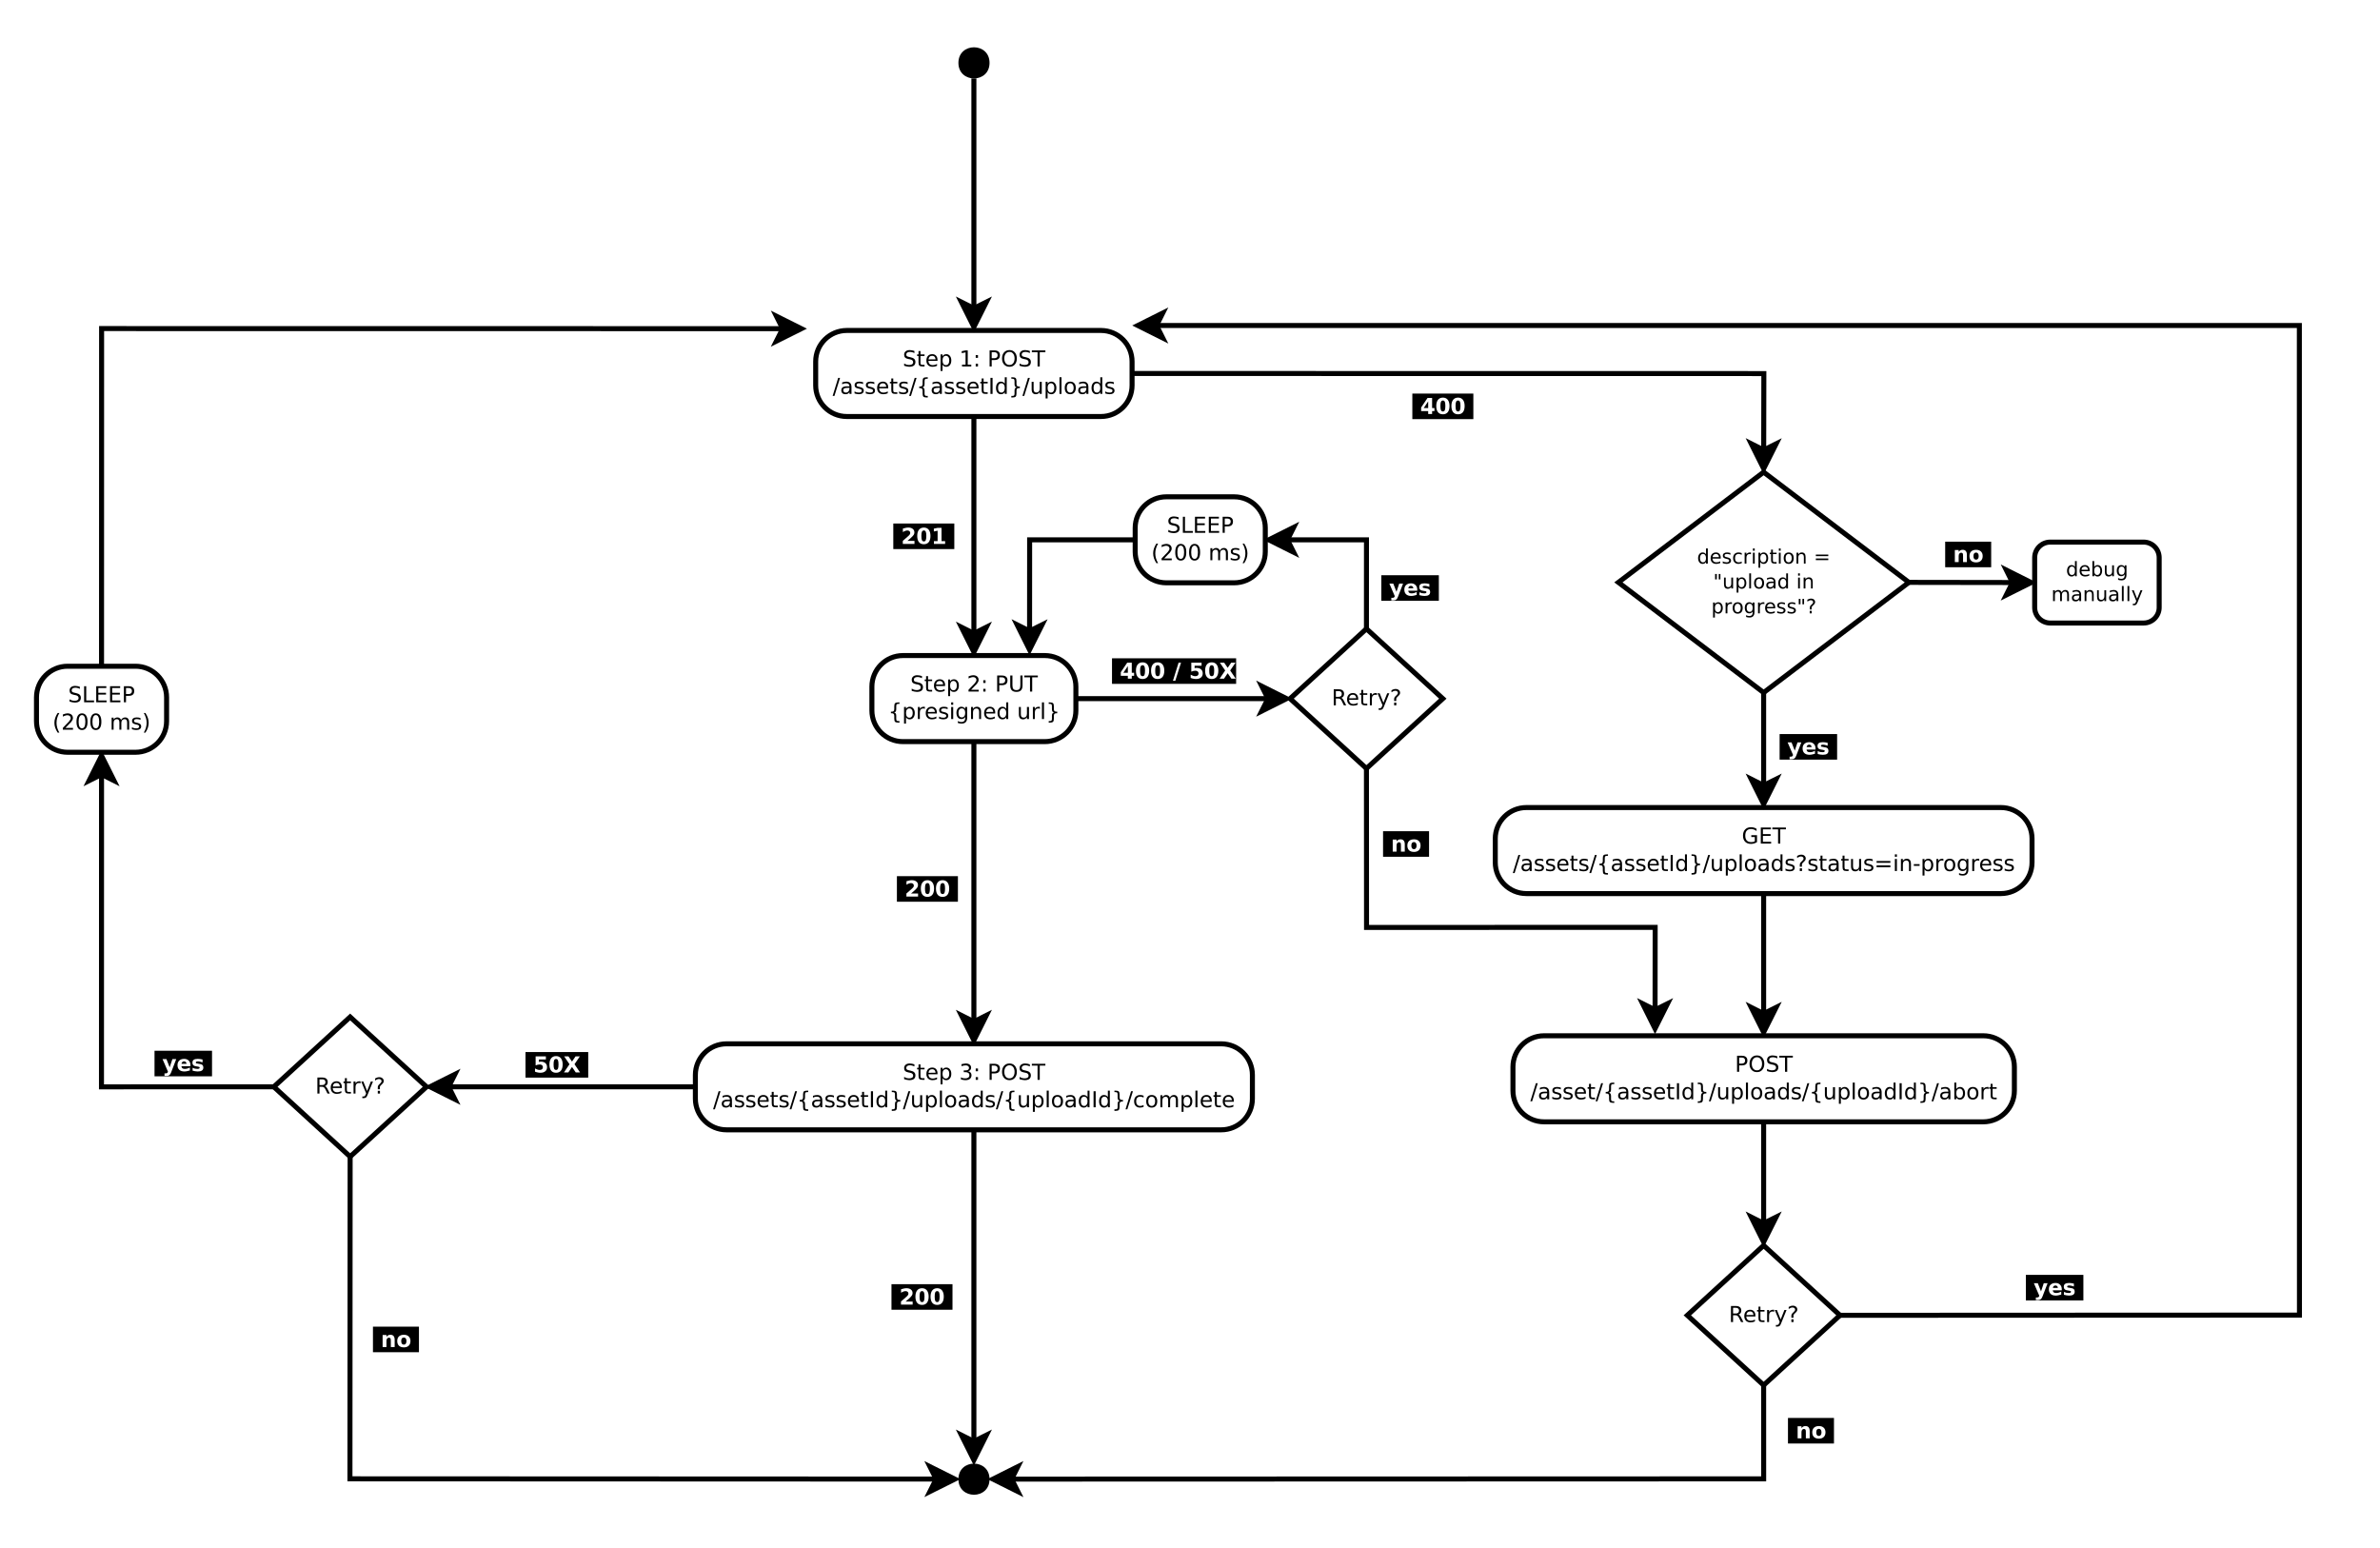 <?xml version="1.0" encoding="UTF-8"?>
<svg xmlns="http://www.w3.org/2000/svg" xmlns:xlink="http://www.w3.org/1999/xlink" width="475pt" height="309pt" viewBox="0 0 475 309" version="1.1">
<defs>
<g>
<symbol overflow="visible" id="glyph0-0">
<path style="stroke:none;" d="M 0.219 0.781 L 0.219 -3.094 L 2.406 -3.094 L 2.406 0.781 Z M 0.469 0.531 L 2.172 0.531 L 2.172 -2.844 L 0.469 -2.844 Z M 0.469 0.531 "/>
</symbol>
<symbol overflow="visible" id="glyph0-1">
<path style="stroke:none;" d="M 2.344 -3.094 L 2.344 -2.672 C 2.188 -2.754 2.035 -2.812 1.891 -2.844 C 1.742 -2.883 1.602 -2.906 1.469 -2.906 C 1.227 -2.906 1.039 -2.859 0.906 -2.766 C 0.781 -2.672 0.719 -2.539 0.719 -2.375 C 0.719 -2.238 0.758 -2.133 0.844 -2.062 C 0.938 -1.988 1.098 -1.93 1.328 -1.891 L 1.594 -1.828 C 1.914 -1.766 2.156 -1.656 2.312 -1.5 C 2.469 -1.352 2.547 -1.148 2.547 -0.891 C 2.547 -0.578 2.441 -0.336 2.234 -0.172 C 2.023 -0.016 1.719 0.062 1.312 0.062 C 1.164 0.062 1.004 0.039 0.828 0 C 0.66 -0.031 0.484 -0.078 0.297 -0.141 L 0.297 -0.594 C 0.473 -0.488 0.645 -0.41 0.812 -0.359 C 0.988 -0.316 1.156 -0.297 1.312 -0.297 C 1.562 -0.297 1.754 -0.344 1.891 -0.438 C 2.023 -0.531 2.094 -0.664 2.094 -0.844 C 2.094 -1.008 2.039 -1.133 1.938 -1.219 C 1.844 -1.312 1.688 -1.379 1.469 -1.422 L 1.203 -1.469 C 0.879 -1.531 0.645 -1.629 0.5 -1.766 C 0.363 -1.91 0.297 -2.102 0.297 -2.344 C 0.297 -2.625 0.395 -2.848 0.594 -3.016 C 0.789 -3.18 1.062 -3.266 1.406 -3.266 C 1.562 -3.266 1.719 -3.25 1.875 -3.219 C 2.031 -3.188 2.188 -3.145 2.344 -3.094 Z M 2.344 -3.094 "/>
</symbol>
<symbol overflow="visible" id="glyph0-2">
<path style="stroke:none;" d="M 0.797 -3.078 L 0.797 -2.406 L 1.609 -2.406 L 1.609 -2.094 L 0.797 -2.094 L 0.797 -0.797 C 0.797 -0.598 0.82 -0.469 0.875 -0.406 C 0.938 -0.352 1.051 -0.328 1.219 -0.328 L 1.609 -0.328 L 1.609 0 L 1.219 0 C 0.906 0 0.691 -0.055 0.578 -0.172 C 0.461 -0.285 0.406 -0.492 0.406 -0.797 L 0.406 -2.094 L 0.125 -2.094 L 0.125 -2.406 L 0.406 -2.406 L 0.406 -3.078 Z M 0.797 -3.078 "/>
</symbol>
<symbol overflow="visible" id="glyph0-3">
<path style="stroke:none;" d="M 2.469 -1.297 L 2.469 -1.109 L 0.656 -1.109 C 0.664 -0.836 0.742 -0.629 0.891 -0.484 C 1.047 -0.336 1.254 -0.266 1.516 -0.266 C 1.66 -0.266 1.805 -0.285 1.953 -0.328 C 2.098 -0.367 2.238 -0.426 2.375 -0.5 L 2.375 -0.125 C 2.227 -0.062 2.082 -0.016 1.938 0.016 C 1.789 0.047 1.641 0.062 1.484 0.062 C 1.098 0.062 0.797 -0.047 0.578 -0.266 C 0.359 -0.492 0.25 -0.797 0.25 -1.172 C 0.25 -1.566 0.352 -1.879 0.562 -2.109 C 0.77 -2.336 1.055 -2.453 1.422 -2.453 C 1.742 -2.453 2 -2.348 2.188 -2.141 C 2.375 -1.93 2.469 -1.648 2.469 -1.297 Z M 2.078 -1.422 C 2.066 -1.629 2.004 -1.797 1.891 -1.922 C 1.773 -2.055 1.617 -2.125 1.422 -2.125 C 1.203 -2.125 1.023 -2.062 0.891 -1.938 C 0.766 -1.812 0.691 -1.633 0.672 -1.406 Z M 2.078 -1.422 "/>
</symbol>
<symbol overflow="visible" id="glyph0-4">
<path style="stroke:none;" d="M 0.797 -0.359 L 0.797 0.906 L 0.406 0.906 L 0.406 -2.406 L 0.797 -2.406 L 0.797 -2.031 C 0.879 -2.176 0.984 -2.281 1.109 -2.344 C 1.234 -2.414 1.383 -2.453 1.562 -2.453 C 1.852 -2.453 2.086 -2.336 2.266 -2.109 C 2.453 -1.879 2.547 -1.578 2.547 -1.203 C 2.547 -0.816 2.453 -0.508 2.266 -0.281 C 2.086 -0.051 1.852 0.062 1.562 0.062 C 1.383 0.062 1.234 0.031 1.109 -0.031 C 0.984 -0.102 0.879 -0.211 0.797 -0.359 Z M 2.141 -1.203 C 2.141 -1.492 2.078 -1.719 1.953 -1.875 C 1.836 -2.039 1.676 -2.125 1.469 -2.125 C 1.258 -2.125 1.094 -2.039 0.969 -1.875 C 0.852 -1.719 0.797 -1.492 0.797 -1.203 C 0.797 -0.91 0.852 -0.68 0.969 -0.516 C 1.094 -0.348 1.258 -0.266 1.469 -0.266 C 1.676 -0.266 1.836 -0.348 1.953 -0.516 C 2.078 -0.68 2.141 -0.91 2.141 -1.203 Z M 2.141 -1.203 "/>
</symbol>
<symbol overflow="visible" id="glyph0-5">
<path style="stroke:none;" d=""/>
</symbol>
<symbol overflow="visible" id="glyph0-6">
<path style="stroke:none;" d="M 0.547 -0.359 L 1.25 -0.359 L 1.25 -2.812 L 0.484 -2.656 L 0.484 -3.047 L 1.25 -3.203 L 1.688 -3.203 L 1.688 -0.359 L 2.391 -0.359 L 2.391 0 L 0.547 0 Z M 0.547 -0.359 "/>
</symbol>
<symbol overflow="visible" id="glyph0-7">
<path style="stroke:none;" d="M 0.516 -0.547 L 0.969 -0.547 L 0.969 0 L 0.516 0 Z M 0.516 -2.266 L 0.969 -2.266 L 0.969 -1.719 L 0.516 -1.719 Z M 0.516 -2.266 "/>
</symbol>
<symbol overflow="visible" id="glyph0-8">
<path style="stroke:none;" d="M 0.859 -2.844 L 0.859 -1.641 L 1.406 -1.641 C 1.602 -1.641 1.758 -1.691 1.875 -1.797 C 1.988 -1.898 2.047 -2.051 2.047 -2.25 C 2.047 -2.438 1.988 -2.582 1.875 -2.688 C 1.758 -2.789 1.602 -2.844 1.406 -2.844 Z M 0.438 -3.203 L 1.406 -3.203 C 1.77 -3.203 2.039 -3.117 2.219 -2.953 C 2.406 -2.797 2.5 -2.562 2.5 -2.25 C 2.5 -1.926 2.406 -1.68 2.219 -1.516 C 2.039 -1.359 1.77 -1.281 1.406 -1.281 L 0.859 -1.281 L 0.859 0 L 0.438 0 Z M 0.438 -3.203 "/>
</symbol>
<symbol overflow="visible" id="glyph0-9">
<path style="stroke:none;" d="M 1.734 -2.906 C 1.422 -2.906 1.172 -2.785 0.984 -2.547 C 0.797 -2.316 0.703 -2 0.703 -1.594 C 0.703 -1.195 0.797 -0.879 0.984 -0.641 C 1.172 -0.41 1.422 -0.297 1.734 -0.297 C 2.047 -0.297 2.289 -0.41 2.469 -0.641 C 2.656 -0.879 2.75 -1.195 2.75 -1.594 C 2.75 -2 2.656 -2.316 2.469 -2.547 C 2.289 -2.785 2.047 -2.906 1.734 -2.906 Z M 1.734 -3.266 C 2.18 -3.266 2.535 -3.113 2.797 -2.812 C 3.066 -2.508 3.203 -2.102 3.203 -1.594 C 3.203 -1.094 3.066 -0.691 2.797 -0.391 C 2.535 -0.086 2.18 0.062 1.734 0.062 C 1.285 0.062 0.926 -0.086 0.656 -0.391 C 0.383 -0.691 0.25 -1.094 0.25 -1.594 C 0.25 -2.102 0.383 -2.508 0.656 -2.812 C 0.926 -3.113 1.285 -3.266 1.734 -3.266 Z M 1.734 -3.266 "/>
</symbol>
<symbol overflow="visible" id="glyph0-10">
<path style="stroke:none;" d="M -0.016 -3.203 L 2.688 -3.203 L 2.688 -2.844 L 1.562 -2.844 L 1.562 0 L 1.125 0 L 1.125 -2.844 L -0.016 -2.844 Z M -0.016 -3.203 "/>
</symbol>
<symbol overflow="visible" id="glyph0-11">
<path style="stroke:none;" d="M 1.109 -3.203 L 1.484 -3.203 L 0.359 0.406 L 0 0.406 Z M 1.109 -3.203 "/>
</symbol>
<symbol overflow="visible" id="glyph0-12">
<path style="stroke:none;" d="M 1.5 -1.203 C 1.188 -1.203 0.969 -1.164 0.844 -1.094 C 0.719 -1.02 0.656 -0.895 0.656 -0.719 C 0.656 -0.582 0.703 -0.473 0.797 -0.391 C 0.891 -0.305 1.016 -0.266 1.172 -0.266 C 1.391 -0.266 1.562 -0.344 1.688 -0.5 C 1.82 -0.656 1.891 -0.863 1.891 -1.125 L 1.891 -1.203 Z M 2.297 -1.375 L 2.297 0 L 1.891 0 L 1.891 -0.359 C 1.805 -0.211 1.695 -0.102 1.562 -0.031 C 1.426 0.031 1.258 0.062 1.062 0.062 C 0.82 0.062 0.629 -0.004 0.484 -0.141 C 0.336 -0.285 0.266 -0.473 0.266 -0.703 C 0.266 -0.973 0.352 -1.176 0.531 -1.312 C 0.719 -1.445 0.988 -1.516 1.344 -1.516 L 1.891 -1.516 L 1.891 -1.547 C 1.891 -1.734 1.832 -1.875 1.719 -1.969 C 1.602 -2.07 1.438 -2.125 1.219 -2.125 C 1.082 -2.125 0.945 -2.109 0.812 -2.078 C 0.688 -2.047 0.562 -1.992 0.438 -1.922 L 0.438 -2.297 C 0.582 -2.348 0.723 -2.383 0.859 -2.406 C 0.992 -2.438 1.125 -2.453 1.25 -2.453 C 1.602 -2.453 1.863 -2.363 2.031 -2.188 C 2.207 -2.008 2.297 -1.738 2.297 -1.375 Z M 2.297 -1.375 "/>
</symbol>
<symbol overflow="visible" id="glyph0-13">
<path style="stroke:none;" d="M 1.938 -2.328 L 1.938 -1.953 C 1.832 -2.016 1.719 -2.055 1.594 -2.078 C 1.477 -2.109 1.352 -2.125 1.219 -2.125 C 1.031 -2.125 0.883 -2.094 0.781 -2.031 C 0.688 -1.977 0.641 -1.891 0.641 -1.766 C 0.641 -1.672 0.672 -1.598 0.734 -1.547 C 0.805 -1.492 0.953 -1.445 1.172 -1.406 L 1.297 -1.375 C 1.578 -1.312 1.773 -1.223 1.891 -1.109 C 2.016 -1.004 2.078 -0.852 2.078 -0.656 C 2.078 -0.438 1.988 -0.258 1.812 -0.125 C 1.633 0 1.391 0.062 1.078 0.062 C 0.953 0.062 0.816 0.047 0.672 0.016 C 0.535 -0.004 0.391 -0.039 0.234 -0.094 L 0.234 -0.5 C 0.379 -0.414 0.52 -0.352 0.656 -0.312 C 0.801 -0.281 0.945 -0.266 1.094 -0.266 C 1.281 -0.266 1.422 -0.297 1.516 -0.359 C 1.617 -0.422 1.672 -0.508 1.672 -0.625 C 1.672 -0.738 1.633 -0.82 1.562 -0.875 C 1.488 -0.938 1.328 -0.992 1.078 -1.047 L 0.953 -1.078 C 0.703 -1.129 0.52 -1.207 0.406 -1.312 C 0.301 -1.414 0.25 -1.562 0.25 -1.75 C 0.25 -1.977 0.328 -2.148 0.484 -2.266 C 0.648 -2.391 0.879 -2.453 1.172 -2.453 C 1.316 -2.453 1.453 -2.441 1.578 -2.422 C 1.711 -2.398 1.832 -2.367 1.938 -2.328 Z M 1.938 -2.328 "/>
</symbol>
<symbol overflow="visible" id="glyph0-14">
<path style="stroke:none;" d="M 2.25 0.406 L 2.25 0.719 L 2.109 0.719 C 1.754 0.719 1.516 0.664 1.391 0.562 C 1.273 0.457 1.219 0.242 1.219 -0.078 L 1.219 -0.594 C 1.219 -0.801 1.176 -0.945 1.094 -1.031 C 1.02 -1.113 0.879 -1.156 0.672 -1.156 L 0.547 -1.156 L 0.547 -1.469 L 0.672 -1.469 C 0.879 -1.469 1.02 -1.508 1.094 -1.594 C 1.176 -1.676 1.219 -1.82 1.219 -2.031 L 1.219 -2.547 C 1.219 -2.859 1.273 -3.066 1.391 -3.172 C 1.516 -3.273 1.754 -3.328 2.109 -3.328 L 2.25 -3.328 L 2.25 -3.031 L 2.094 -3.031 C 1.895 -3.031 1.766 -3 1.703 -2.938 C 1.641 -2.875 1.609 -2.738 1.609 -2.531 L 1.609 -2 C 1.609 -1.781 1.578 -1.617 1.516 -1.516 C 1.453 -1.41 1.344 -1.344 1.188 -1.312 C 1.344 -1.27 1.453 -1.195 1.516 -1.094 C 1.578 -1 1.609 -0.836 1.609 -0.609 L 1.609 -0.078 C 1.609 0.117 1.641 0.25 1.703 0.312 C 1.766 0.375 1.895 0.406 2.094 0.406 Z M 2.25 0.406 "/>
</symbol>
<symbol overflow="visible" id="glyph0-15">
<path style="stroke:none;" d="M 0.438 -3.203 L 0.859 -3.203 L 0.859 0 L 0.438 0 Z M 0.438 -3.203 "/>
</symbol>
<symbol overflow="visible" id="glyph0-16">
<path style="stroke:none;" d="M 2 -2.031 L 2 -3.328 L 2.391 -3.328 L 2.391 0 L 2 0 L 2 -0.359 C 1.914 -0.211 1.805 -0.102 1.672 -0.031 C 1.547 0.031 1.395 0.062 1.219 0.062 C 0.926 0.062 0.691 -0.051 0.516 -0.281 C 0.336 -0.508 0.25 -0.816 0.25 -1.203 C 0.25 -1.578 0.336 -1.879 0.516 -2.109 C 0.691 -2.336 0.926 -2.453 1.219 -2.453 C 1.395 -2.453 1.547 -2.414 1.672 -2.344 C 1.805 -2.281 1.914 -2.176 2 -2.031 Z M 0.656 -1.203 C 0.656 -0.91 0.711 -0.68 0.828 -0.516 C 0.941 -0.348 1.109 -0.266 1.328 -0.266 C 1.535 -0.266 1.695 -0.348 1.812 -0.516 C 1.938 -0.68 2 -0.91 2 -1.203 C 2 -1.492 1.938 -1.719 1.812 -1.875 C 1.695 -2.039 1.535 -2.125 1.328 -2.125 C 1.109 -2.125 0.941 -2.039 0.828 -1.875 C 0.711 -1.719 0.656 -1.492 0.656 -1.203 Z M 0.656 -1.203 "/>
</symbol>
<symbol overflow="visible" id="glyph0-17">
<path style="stroke:none;" d="M 0.547 0.406 L 0.703 0.406 C 0.898 0.406 1.031 0.375 1.094 0.312 C 1.156 0.25 1.188 0.117 1.188 -0.078 L 1.188 -0.609 C 1.188 -0.836 1.219 -1 1.281 -1.094 C 1.344 -1.195 1.453 -1.27 1.609 -1.312 C 1.453 -1.344 1.344 -1.41 1.281 -1.516 C 1.219 -1.617 1.188 -1.781 1.188 -2 L 1.188 -2.531 C 1.188 -2.738 1.156 -2.875 1.094 -2.938 C 1.031 -3 0.898 -3.031 0.703 -3.031 L 0.547 -3.031 L 0.547 -3.328 L 0.688 -3.328 C 1.039 -3.328 1.273 -3.273 1.391 -3.172 C 1.516 -3.066 1.578 -2.859 1.578 -2.547 L 1.578 -2.031 C 1.578 -1.82 1.613 -1.676 1.688 -1.594 C 1.77 -1.508 1.91 -1.469 2.109 -1.469 L 2.25 -1.469 L 2.25 -1.156 L 2.109 -1.156 C 1.91 -1.156 1.77 -1.113 1.688 -1.031 C 1.613 -0.945 1.578 -0.801 1.578 -0.594 L 1.578 -0.078 C 1.578 0.242 1.516 0.457 1.391 0.562 C 1.273 0.664 1.039 0.719 0.688 0.719 L 0.547 0.719 Z M 0.547 0.406 "/>
</symbol>
<symbol overflow="visible" id="glyph0-18">
<path style="stroke:none;" d="M 0.375 -0.953 L 0.375 -2.406 L 0.766 -2.406 L 0.766 -0.969 C 0.766 -0.738 0.805 -0.566 0.891 -0.453 C 0.984 -0.336 1.117 -0.281 1.297 -0.281 C 1.516 -0.281 1.68 -0.348 1.797 -0.484 C 1.922 -0.617 1.984 -0.805 1.984 -1.047 L 1.984 -2.406 L 2.391 -2.406 L 2.391 0 L 1.984 0 L 1.984 -0.375 C 1.891 -0.227 1.781 -0.117 1.656 -0.047 C 1.531 0.023 1.383 0.062 1.219 0.062 C 0.938 0.062 0.723 -0.02 0.578 -0.188 C 0.441 -0.363 0.375 -0.617 0.375 -0.953 Z M 1.359 -2.453 Z M 1.359 -2.453 "/>
</symbol>
<symbol overflow="visible" id="glyph0-19">
<path style="stroke:none;" d="M 0.406 -3.328 L 0.812 -3.328 L 0.812 0 L 0.406 0 Z M 0.406 -3.328 "/>
</symbol>
<symbol overflow="visible" id="glyph0-20">
<path style="stroke:none;" d="M 1.344 -2.125 C 1.133 -2.125 0.969 -2.039 0.844 -1.875 C 0.719 -1.707 0.656 -1.484 0.656 -1.203 C 0.656 -0.91 0.719 -0.68 0.844 -0.516 C 0.969 -0.348 1.133 -0.266 1.344 -0.266 C 1.551 -0.266 1.719 -0.348 1.844 -0.516 C 1.969 -0.68 2.031 -0.91 2.031 -1.203 C 2.031 -1.484 1.969 -1.707 1.844 -1.875 C 1.719 -2.039 1.551 -2.125 1.344 -2.125 Z M 1.344 -2.453 C 1.688 -2.453 1.957 -2.344 2.156 -2.125 C 2.352 -1.906 2.453 -1.598 2.453 -1.203 C 2.453 -0.805 2.352 -0.492 2.156 -0.266 C 1.957 -0.047 1.688 0.062 1.344 0.062 C 1 0.062 0.727 -0.047 0.531 -0.266 C 0.344 -0.492 0.25 -0.805 0.25 -1.203 C 0.25 -1.598 0.344 -1.906 0.531 -2.125 C 0.727 -2.344 1 -2.453 1.344 -2.453 Z M 1.344 -2.453 "/>
</symbol>
<symbol overflow="visible" id="glyph0-21">
<path style="stroke:none;" d="M 0.844 -0.359 L 2.359 -0.359 L 2.359 0 L 0.328 0 L 0.328 -0.359 C 0.484 -0.535 0.703 -0.766 0.984 -1.047 C 1.273 -1.336 1.457 -1.523 1.531 -1.609 C 1.664 -1.766 1.758 -1.895 1.812 -2 C 1.875 -2.102 1.906 -2.207 1.906 -2.312 C 1.906 -2.488 1.844 -2.629 1.719 -2.734 C 1.602 -2.836 1.445 -2.891 1.25 -2.891 C 1.113 -2.891 0.969 -2.863 0.812 -2.812 C 0.664 -2.77 0.508 -2.703 0.344 -2.609 L 0.344 -3.047 C 0.52 -3.117 0.68 -3.172 0.828 -3.203 C 0.984 -3.242 1.125 -3.266 1.25 -3.266 C 1.582 -3.266 1.848 -3.18 2.047 -3.016 C 2.242 -2.848 2.344 -2.625 2.344 -2.344 C 2.344 -2.207 2.316 -2.082 2.266 -1.969 C 2.211 -1.852 2.125 -1.711 2 -1.547 C 1.957 -1.504 1.836 -1.383 1.641 -1.188 C 1.453 -0.988 1.188 -0.711 0.844 -0.359 Z M 0.844 -0.359 "/>
</symbol>
<symbol overflow="visible" id="glyph0-22">
<path style="stroke:none;" d="M 0.375 -3.203 L 0.812 -3.203 L 0.812 -1.25 C 0.812 -0.906 0.875 -0.66 1 -0.516 C 1.125 -0.367 1.328 -0.297 1.609 -0.297 C 1.891 -0.297 2.086 -0.367 2.203 -0.516 C 2.328 -0.66 2.391 -0.906 2.391 -1.25 L 2.391 -3.203 L 2.828 -3.203 L 2.828 -1.203 C 2.828 -0.785 2.723 -0.469 2.516 -0.25 C 2.316 -0.039 2.016 0.062 1.609 0.062 C 1.203 0.062 0.895 -0.039 0.688 -0.25 C 0.477 -0.469 0.375 -0.785 0.375 -1.203 Z M 0.375 -3.203 "/>
</symbol>
<symbol overflow="visible" id="glyph0-23">
<path style="stroke:none;" d="M 1.812 -2.031 C 1.758 -2.062 1.707 -2.082 1.656 -2.094 C 1.602 -2.102 1.547 -2.109 1.484 -2.109 C 1.266 -2.109 1.094 -2.035 0.969 -1.891 C 0.852 -1.742 0.797 -1.535 0.797 -1.266 L 0.797 0 L 0.406 0 L 0.406 -2.406 L 0.797 -2.406 L 0.797 -2.031 C 0.879 -2.176 0.984 -2.281 1.109 -2.344 C 1.242 -2.414 1.41 -2.453 1.609 -2.453 C 1.629 -2.453 1.656 -2.453 1.688 -2.453 C 1.727 -2.453 1.766 -2.445 1.797 -2.438 Z M 1.812 -2.031 "/>
</symbol>
<symbol overflow="visible" id="glyph0-24">
<path style="stroke:none;" d="M 0.406 -2.406 L 0.812 -2.406 L 0.812 0 L 0.406 0 Z M 0.406 -3.328 L 0.812 -3.328 L 0.812 -2.844 L 0.406 -2.844 Z M 0.406 -3.328 "/>
</symbol>
<symbol overflow="visible" id="glyph0-25">
<path style="stroke:none;" d="M 2 -1.234 C 2 -1.516 1.938 -1.734 1.812 -1.891 C 1.695 -2.047 1.535 -2.125 1.328 -2.125 C 1.109 -2.125 0.941 -2.047 0.828 -1.891 C 0.711 -1.734 0.656 -1.516 0.656 -1.234 C 0.656 -0.941 0.711 -0.719 0.828 -0.562 C 0.941 -0.406 1.109 -0.328 1.328 -0.328 C 1.535 -0.328 1.695 -0.406 1.812 -0.562 C 1.938 -0.719 2 -0.941 2 -1.234 Z M 2.391 -0.297 C 2.391 0.109 2.297 0.41 2.109 0.609 C 1.93 0.805 1.656 0.906 1.281 0.906 C 1.145 0.906 1.016 0.895 0.891 0.875 C 0.766 0.852 0.645 0.82 0.531 0.781 L 0.531 0.406 C 0.645 0.469 0.758 0.516 0.875 0.547 C 0.988 0.578 1.102 0.594 1.219 0.594 C 1.477 0.594 1.672 0.523 1.797 0.391 C 1.93 0.254 2 0.047 2 -0.234 L 2 -0.422 C 1.914 -0.273 1.805 -0.164 1.672 -0.094 C 1.547 -0.031 1.395 0 1.219 0 C 0.926 0 0.691 -0.109 0.516 -0.328 C 0.336 -0.555 0.25 -0.859 0.25 -1.234 C 0.25 -1.598 0.336 -1.891 0.516 -2.109 C 0.691 -2.336 0.926 -2.453 1.219 -2.453 C 1.395 -2.453 1.547 -2.414 1.672 -2.344 C 1.805 -2.281 1.914 -2.176 2 -2.031 L 2 -2.406 L 2.391 -2.406 Z M 2.391 -0.297 "/>
</symbol>
<symbol overflow="visible" id="glyph0-26">
<path style="stroke:none;" d="M 2.406 -1.453 L 2.406 0 L 2.016 0 L 2.016 -1.438 C 2.016 -1.664 1.969 -1.832 1.875 -1.938 C 1.789 -2.051 1.66 -2.109 1.484 -2.109 C 1.273 -2.109 1.109 -2.039 0.984 -1.906 C 0.859 -1.77 0.797 -1.586 0.797 -1.359 L 0.797 0 L 0.406 0 L 0.406 -2.406 L 0.797 -2.406 L 0.797 -2.031 C 0.891 -2.176 1 -2.281 1.125 -2.344 C 1.258 -2.414 1.41 -2.453 1.578 -2.453 C 1.848 -2.453 2.051 -2.367 2.188 -2.203 C 2.332 -2.035 2.406 -1.785 2.406 -1.453 Z M 2.406 -1.453 "/>
</symbol>
<symbol overflow="visible" id="glyph0-27">
<path style="stroke:none;" d="M 1.781 -1.719 C 1.988 -1.676 2.148 -1.582 2.266 -1.438 C 2.379 -1.301 2.438 -1.133 2.438 -0.938 C 2.438 -0.613 2.328 -0.363 2.109 -0.188 C 1.898 -0.02 1.594 0.062 1.188 0.062 C 1.051 0.062 0.91 0.047 0.766 0.016 C 0.629 -0.004 0.484 -0.039 0.328 -0.094 L 0.328 -0.516 C 0.453 -0.441 0.582 -0.383 0.719 -0.344 C 0.863 -0.312 1.016 -0.297 1.172 -0.297 C 1.441 -0.297 1.648 -0.348 1.797 -0.453 C 1.941 -0.566 2.016 -0.727 2.016 -0.938 C 2.016 -1.125 1.945 -1.27 1.812 -1.375 C 1.676 -1.477 1.492 -1.531 1.266 -1.531 L 0.891 -1.531 L 0.891 -1.891 L 1.281 -1.891 C 1.488 -1.891 1.648 -1.93 1.766 -2.016 C 1.879 -2.098 1.938 -2.223 1.938 -2.391 C 1.938 -2.547 1.879 -2.664 1.766 -2.75 C 1.648 -2.844 1.484 -2.891 1.266 -2.891 C 1.141 -2.891 1.008 -2.875 0.875 -2.844 C 0.738 -2.82 0.594 -2.785 0.438 -2.734 L 0.438 -3.125 C 0.594 -3.164 0.742 -3.195 0.891 -3.219 C 1.035 -3.25 1.172 -3.266 1.297 -3.266 C 1.629 -3.266 1.891 -3.188 2.078 -3.031 C 2.266 -2.883 2.359 -2.68 2.359 -2.422 C 2.359 -2.242 2.305 -2.094 2.203 -1.969 C 2.109 -1.852 1.969 -1.77 1.781 -1.719 Z M 1.781 -1.719 "/>
</symbol>
<symbol overflow="visible" id="glyph0-28">
<path style="stroke:none;" d="M 2.141 -2.312 L 2.141 -1.938 C 2.023 -2 1.91 -2.047 1.797 -2.078 C 1.691 -2.109 1.582 -2.125 1.469 -2.125 C 1.207 -2.125 1.004 -2.039 0.859 -1.875 C 0.723 -1.719 0.656 -1.492 0.656 -1.203 C 0.656 -0.91 0.723 -0.68 0.859 -0.516 C 1.004 -0.348 1.207 -0.266 1.469 -0.266 C 1.582 -0.266 1.691 -0.281 1.797 -0.312 C 1.91 -0.344 2.023 -0.391 2.141 -0.453 L 2.141 -0.094 C 2.035 -0.039 1.922 -0.004 1.797 0.016 C 1.68 0.047 1.555 0.062 1.422 0.062 C 1.055 0.062 0.77 -0.051 0.562 -0.281 C 0.352 -0.508 0.25 -0.816 0.25 -1.203 C 0.25 -1.586 0.352 -1.891 0.562 -2.109 C 0.781 -2.336 1.078 -2.453 1.453 -2.453 C 1.566 -2.453 1.68 -2.441 1.797 -2.422 C 1.922 -2.398 2.035 -2.363 2.141 -2.312 Z M 2.141 -2.312 "/>
</symbol>
<symbol overflow="visible" id="glyph0-29">
<path style="stroke:none;" d="M 2.281 -1.938 C 2.383 -2.113 2.504 -2.242 2.641 -2.328 C 2.773 -2.41 2.938 -2.453 3.125 -2.453 C 3.375 -2.453 3.566 -2.363 3.703 -2.188 C 3.836 -2.02 3.906 -1.773 3.906 -1.453 L 3.906 0 L 3.5 0 L 3.5 -1.438 C 3.5 -1.664 3.457 -1.832 3.375 -1.938 C 3.301 -2.051 3.18 -2.109 3.016 -2.109 C 2.805 -2.109 2.641 -2.039 2.516 -1.906 C 2.398 -1.77 2.344 -1.586 2.344 -1.359 L 2.344 0 L 1.953 0 L 1.953 -1.438 C 1.953 -1.664 1.91 -1.832 1.828 -1.938 C 1.742 -2.051 1.617 -2.109 1.453 -2.109 C 1.254 -2.109 1.094 -2.039 0.969 -1.906 C 0.852 -1.77 0.797 -1.586 0.797 -1.359 L 0.797 0 L 0.406 0 L 0.406 -2.406 L 0.797 -2.406 L 0.797 -2.031 C 0.891 -2.176 1 -2.281 1.125 -2.344 C 1.25 -2.414 1.395 -2.453 1.562 -2.453 C 1.738 -2.453 1.891 -2.406 2.016 -2.312 C 2.141 -2.227 2.227 -2.102 2.281 -1.938 Z M 2.281 -1.938 "/>
</symbol>
<symbol overflow="visible" id="glyph0-30">
<path style="stroke:none;" d="M 2.609 -0.453 L 2.609 -1.312 L 1.906 -1.312 L 1.906 -1.672 L 3.047 -1.672 L 3.047 -0.297 C 2.879 -0.18 2.691 -0.094 2.484 -0.031 C 2.285 0.031 2.07 0.062 1.844 0.062 C 1.344 0.062 0.953 -0.082 0.672 -0.375 C 0.391 -0.664 0.25 -1.07 0.25 -1.594 C 0.25 -2.113 0.391 -2.52 0.672 -2.812 C 0.953 -3.113 1.344 -3.266 1.844 -3.266 C 2.051 -3.266 2.25 -3.238 2.438 -3.188 C 2.625 -3.133 2.797 -3.055 2.953 -2.953 L 2.953 -2.5 C 2.797 -2.633 2.625 -2.734 2.438 -2.797 C 2.258 -2.867 2.07 -2.906 1.875 -2.906 C 1.488 -2.906 1.195 -2.797 1 -2.578 C 0.801 -2.359 0.703 -2.031 0.703 -1.594 C 0.703 -1.164 0.801 -0.844 1 -0.625 C 1.195 -0.406 1.488 -0.297 1.875 -0.297 C 2.031 -0.297 2.164 -0.305 2.281 -0.328 C 2.406 -0.359 2.516 -0.398 2.609 -0.453 Z M 2.609 -0.453 "/>
</symbol>
<symbol overflow="visible" id="glyph0-31">
<path style="stroke:none;" d="M 0.438 -3.203 L 2.453 -3.203 L 2.453 -2.844 L 0.859 -2.844 L 0.859 -1.891 L 2.391 -1.891 L 2.391 -1.531 L 0.859 -1.531 L 0.859 -0.359 L 2.5 -0.359 L 2.5 0 L 0.438 0 Z M 0.438 -3.203 "/>
</symbol>
<symbol overflow="visible" id="glyph0-32">
<path style="stroke:none;" d="M 0.844 -0.547 L 1.281 -0.547 L 1.281 0 L 0.844 0 Z M 1.266 -0.859 L 0.844 -0.859 L 0.844 -1.188 C 0.844 -1.332 0.863 -1.453 0.906 -1.547 C 0.945 -1.641 1.035 -1.75 1.172 -1.875 L 1.359 -2.062 C 1.441 -2.133 1.5 -2.203 1.531 -2.266 C 1.57 -2.336 1.594 -2.41 1.594 -2.484 C 1.594 -2.609 1.547 -2.707 1.453 -2.781 C 1.359 -2.863 1.234 -2.906 1.078 -2.906 C 0.961 -2.906 0.836 -2.879 0.703 -2.828 C 0.578 -2.773 0.445 -2.703 0.312 -2.609 L 0.312 -3.016 C 0.445 -3.098 0.582 -3.16 0.719 -3.203 C 0.863 -3.242 1.008 -3.266 1.156 -3.266 C 1.414 -3.266 1.625 -3.191 1.781 -3.047 C 1.945 -2.91 2.031 -2.727 2.031 -2.5 C 2.031 -2.395 2.004 -2.289 1.953 -2.188 C 1.898 -2.094 1.805 -1.984 1.672 -1.859 L 1.484 -1.672 C 1.422 -1.609 1.375 -1.555 1.344 -1.516 C 1.312 -1.484 1.289 -1.445 1.281 -1.406 C 1.281 -1.375 1.273 -1.336 1.266 -1.297 C 1.266 -1.254 1.266 -1.195 1.266 -1.125 Z M 1.266 -0.859 "/>
</symbol>
<symbol overflow="visible" id="glyph0-33">
<path style="stroke:none;" d="M 0.469 -2 L 3.219 -2 L 3.219 -1.641 L 0.469 -1.641 Z M 0.469 -1.125 L 3.219 -1.125 L 3.219 -0.75 L 0.469 -0.75 Z M 0.469 -1.125 "/>
</symbol>
<symbol overflow="visible" id="glyph0-34">
<path style="stroke:none;" d="M 0.219 -1.375 L 1.375 -1.375 L 1.375 -1.031 L 0.219 -1.031 Z M 0.219 -1.375 "/>
</symbol>
<symbol overflow="visible" id="glyph0-35">
<path style="stroke:none;" d="M 2.141 -1.203 C 2.141 -1.492 2.078 -1.719 1.953 -1.875 C 1.836 -2.039 1.676 -2.125 1.469 -2.125 C 1.258 -2.125 1.094 -2.039 0.969 -1.875 C 0.852 -1.719 0.797 -1.492 0.797 -1.203 C 0.797 -0.91 0.852 -0.68 0.969 -0.516 C 1.094 -0.348 1.258 -0.266 1.469 -0.266 C 1.676 -0.266 1.836 -0.348 1.953 -0.516 C 2.078 -0.68 2.141 -0.91 2.141 -1.203 Z M 0.797 -2.031 C 0.879 -2.176 0.984 -2.281 1.109 -2.344 C 1.234 -2.414 1.383 -2.453 1.562 -2.453 C 1.852 -2.453 2.086 -2.336 2.266 -2.109 C 2.453 -1.879 2.547 -1.578 2.547 -1.203 C 2.547 -0.816 2.453 -0.508 2.266 -0.281 C 2.086 -0.051 1.852 0.062 1.562 0.062 C 1.383 0.062 1.234 0.031 1.109 -0.031 C 0.984 -0.102 0.879 -0.211 0.797 -0.359 L 0.797 0 L 0.406 0 L 0.406 -3.328 L 0.797 -3.328 Z M 0.797 -2.031 "/>
</symbol>
<symbol overflow="visible" id="glyph0-36">
<path style="stroke:none;" d="M 0.438 -3.203 L 0.859 -3.203 L 0.859 -0.359 L 2.422 -0.359 L 2.422 0 L 0.438 0 Z M 0.438 -3.203 "/>
</symbol>
<symbol overflow="visible" id="glyph0-37">
<path style="stroke:none;" d="M 1.359 -3.328 C 1.172 -3.004 1.031 -2.68 0.938 -2.359 C 0.844 -2.035 0.797 -1.707 0.797 -1.375 C 0.797 -1.051 0.844 -0.723 0.938 -0.391 C 1.031 -0.066 1.172 0.254 1.359 0.578 L 1.016 0.578 C 0.805 0.242 0.645 -0.082 0.531 -0.406 C 0.426 -0.727 0.375 -1.051 0.375 -1.375 C 0.375 -1.695 0.426 -2.02 0.531 -2.344 C 0.633 -2.664 0.797 -2.992 1.016 -3.328 Z M 1.359 -3.328 "/>
</symbol>
<symbol overflow="visible" id="glyph0-38">
<path style="stroke:none;" d="M 1.391 -2.922 C 1.172 -2.922 1.004 -2.805 0.891 -2.578 C 0.773 -2.359 0.719 -2.031 0.719 -1.594 C 0.719 -1.156 0.773 -0.828 0.891 -0.609 C 1.004 -0.391 1.172 -0.281 1.391 -0.281 C 1.617 -0.281 1.785 -0.391 1.891 -0.609 C 2.004 -0.828 2.062 -1.156 2.062 -1.594 C 2.062 -2.031 2.004 -2.359 1.891 -2.578 C 1.785 -2.805 1.617 -2.922 1.391 -2.922 Z M 1.391 -3.266 C 1.754 -3.266 2.031 -3.117 2.219 -2.828 C 2.406 -2.547 2.5 -2.133 2.5 -1.594 C 2.5 -1.051 2.406 -0.641 2.219 -0.359 C 2.031 -0.078 1.754 0.062 1.391 0.062 C 1.035 0.062 0.766 -0.078 0.578 -0.359 C 0.391 -0.641 0.297 -1.051 0.297 -1.594 C 0.297 -2.133 0.391 -2.547 0.578 -2.828 C 0.766 -3.117 1.035 -3.266 1.391 -3.266 Z M 1.391 -3.266 "/>
</symbol>
<symbol overflow="visible" id="glyph0-39">
<path style="stroke:none;" d="M 0.359 -3.328 L 0.688 -3.328 C 0.906 -2.992 1.066 -2.664 1.172 -2.344 C 1.273 -2.02 1.328 -1.695 1.328 -1.375 C 1.328 -1.051 1.273 -0.727 1.172 -0.406 C 1.066 -0.082 0.906 0.242 0.688 0.578 L 0.359 0.578 C 0.547 0.254 0.688 -0.066 0.781 -0.391 C 0.875 -0.723 0.922 -1.051 0.922 -1.375 C 0.922 -1.707 0.875 -2.035 0.781 -2.359 C 0.688 -2.68 0.547 -3.004 0.359 -3.328 Z M 0.359 -3.328 "/>
</symbol>
<symbol overflow="visible" id="glyph0-40">
<path style="stroke:none;" d="M 1.953 -1.5 C 2.047 -1.469 2.133 -1.398 2.219 -1.297 C 2.312 -1.191 2.398 -1.051 2.484 -0.875 L 2.922 0 L 2.453 0 L 2.047 -0.828 C 1.941 -1.035 1.836 -1.176 1.734 -1.25 C 1.641 -1.32 1.504 -1.359 1.328 -1.359 L 0.859 -1.359 L 0.859 0 L 0.438 0 L 0.438 -3.203 L 1.406 -3.203 C 1.77 -3.203 2.039 -3.125 2.219 -2.969 C 2.406 -2.812 2.5 -2.582 2.5 -2.281 C 2.5 -2.082 2.453 -1.914 2.359 -1.781 C 2.266 -1.645 2.129 -1.551 1.953 -1.5 Z M 0.859 -2.844 L 0.859 -1.703 L 1.406 -1.703 C 1.613 -1.703 1.77 -1.75 1.875 -1.844 C 1.988 -1.945 2.047 -2.094 2.047 -2.281 C 2.047 -2.469 1.988 -2.609 1.875 -2.703 C 1.77 -2.797 1.613 -2.844 1.406 -2.844 Z M 0.859 -2.844 "/>
</symbol>
<symbol overflow="visible" id="glyph0-41">
<path style="stroke:none;" d="M 1.406 0.219 C 1.301 0.508 1.191 0.695 1.078 0.781 C 0.973 0.863 0.832 0.906 0.656 0.906 L 0.344 0.906 L 0.344 0.578 L 0.578 0.578 C 0.68 0.578 0.766 0.551 0.828 0.5 C 0.891 0.445 0.957 0.328 1.031 0.141 L 1.109 -0.031 L 0.125 -2.406 L 0.547 -2.406 L 1.297 -0.516 L 2.047 -2.406 L 2.469 -2.406 Z M 1.406 0.219 "/>
</symbol>
<symbol overflow="visible" id="glyph1-0">
<path style="stroke:none;" d="M 0.203 0.703 L 0.203 -2.797 L 2.188 -2.797 L 2.188 0.703 Z M 0.422 0.484 L 1.969 0.484 L 1.969 -2.578 L 0.422 -2.578 Z M 0.422 0.484 "/>
</symbol>
<symbol overflow="visible" id="glyph1-1">
<path style="stroke:none;" d="M 1.797 -1.844 L 1.797 -3.016 L 2.156 -3.016 L 2.156 0 L 1.797 0 L 1.797 -0.328 C 1.723 -0.191 1.629 -0.094 1.516 -0.031 C 1.398 0.031 1.266 0.062 1.109 0.062 C 0.848 0.062 0.633 -0.039 0.469 -0.25 C 0.301 -0.469 0.219 -0.742 0.219 -1.078 C 0.219 -1.422 0.301 -1.695 0.469 -1.906 C 0.633 -2.113 0.848 -2.219 1.109 -2.219 C 1.266 -2.219 1.398 -2.188 1.516 -2.125 C 1.629 -2.062 1.723 -1.969 1.797 -1.844 Z M 0.594 -1.078 C 0.594 -0.816 0.645 -0.613 0.75 -0.469 C 0.852 -0.32 1 -0.25 1.188 -0.25 C 1.383 -0.25 1.535 -0.32 1.641 -0.469 C 1.742 -0.613 1.797 -0.816 1.797 -1.078 C 1.797 -1.348 1.742 -1.555 1.641 -1.703 C 1.535 -1.848 1.383 -1.922 1.188 -1.922 C 1 -1.922 0.852 -1.848 0.75 -1.703 C 0.645 -1.555 0.594 -1.348 0.594 -1.078 Z M 0.594 -1.078 "/>
</symbol>
<symbol overflow="visible" id="glyph1-2">
<path style="stroke:none;" d="M 2.234 -1.172 L 2.234 -1 L 0.594 -1 C 0.602 -0.75 0.676 -0.562 0.812 -0.438 C 0.945 -0.312 1.129 -0.25 1.359 -0.25 C 1.504 -0.25 1.641 -0.266 1.766 -0.297 C 1.891 -0.328 2.016 -0.379 2.141 -0.453 L 2.141 -0.109 C 2.016 -0.055 1.883 -0.016 1.75 0.016 C 1.613 0.047 1.477 0.062 1.344 0.062 C 1 0.062 0.723 -0.035 0.516 -0.234 C 0.316 -0.441 0.219 -0.719 0.219 -1.062 C 0.219 -1.414 0.312 -1.695 0.5 -1.906 C 0.695 -2.113 0.957 -2.219 1.281 -2.219 C 1.57 -2.219 1.801 -2.125 1.969 -1.938 C 2.145 -1.75 2.234 -1.492 2.234 -1.172 Z M 1.875 -1.281 C 1.875 -1.477 1.816 -1.633 1.703 -1.75 C 1.598 -1.863 1.457 -1.922 1.281 -1.922 C 1.082 -1.922 0.922 -1.863 0.797 -1.75 C 0.68 -1.633 0.617 -1.477 0.609 -1.281 Z M 1.875 -1.281 "/>
</symbol>
<symbol overflow="visible" id="glyph1-3">
<path style="stroke:none;" d="M 1.75 -2.109 L 1.75 -1.766 C 1.656 -1.816 1.551 -1.852 1.438 -1.875 C 1.332 -1.906 1.223 -1.922 1.109 -1.922 C 0.93 -1.922 0.797 -1.895 0.703 -1.844 C 0.617 -1.789 0.578 -1.707 0.578 -1.594 C 0.578 -1.508 0.609 -1.441 0.672 -1.391 C 0.734 -1.348 0.859 -1.305 1.047 -1.266 L 1.172 -1.234 C 1.422 -1.18 1.598 -1.102 1.703 -1 C 1.816 -0.906 1.875 -0.77 1.875 -0.594 C 1.875 -0.395 1.789 -0.234 1.625 -0.109 C 1.469 0.004 1.254 0.062 0.984 0.062 C 0.859 0.062 0.734 0.047 0.609 0.016 C 0.484 -0.004 0.352 -0.035 0.219 -0.078 L 0.219 -0.453 C 0.344 -0.379 0.469 -0.328 0.594 -0.297 C 0.727 -0.266 0.859 -0.25 0.984 -0.25 C 1.148 -0.25 1.273 -0.273 1.359 -0.328 C 1.453 -0.391 1.5 -0.473 1.5 -0.578 C 1.5 -0.672 1.469 -0.742 1.406 -0.797 C 1.344 -0.848 1.203 -0.895 0.984 -0.938 L 0.859 -0.969 C 0.641 -1.02 0.477 -1.094 0.375 -1.188 C 0.281 -1.281 0.234 -1.41 0.234 -1.578 C 0.234 -1.785 0.305 -1.941 0.453 -2.047 C 0.598 -2.16 0.801 -2.219 1.062 -2.219 C 1.195 -2.219 1.32 -2.207 1.438 -2.188 C 1.551 -2.176 1.656 -2.148 1.75 -2.109 Z M 1.75 -2.109 "/>
</symbol>
<symbol overflow="visible" id="glyph1-4">
<path style="stroke:none;" d="M 1.938 -2.094 L 1.938 -1.75 C 1.832 -1.812 1.727 -1.852 1.625 -1.875 C 1.531 -1.906 1.43 -1.922 1.328 -1.922 C 1.098 -1.922 0.914 -1.848 0.781 -1.703 C 0.656 -1.555 0.594 -1.348 0.594 -1.078 C 0.594 -0.816 0.656 -0.613 0.781 -0.469 C 0.914 -0.32 1.098 -0.25 1.328 -0.25 C 1.43 -0.25 1.531 -0.258 1.625 -0.281 C 1.727 -0.312 1.832 -0.352 1.938 -0.406 L 1.938 -0.078 C 1.832 -0.035 1.727 -0.004 1.625 0.016 C 1.52 0.047 1.406 0.062 1.281 0.062 C 0.957 0.062 0.695 -0.039 0.5 -0.25 C 0.312 -0.457 0.219 -0.734 0.219 -1.078 C 0.219 -1.43 0.312 -1.707 0.5 -1.906 C 0.695 -2.113 0.969 -2.219 1.312 -2.219 C 1.414 -2.219 1.52 -2.207 1.625 -2.188 C 1.727 -2.164 1.832 -2.133 1.938 -2.094 Z M 1.938 -2.094 "/>
</symbol>
<symbol overflow="visible" id="glyph1-5">
<path style="stroke:none;" d="M 1.625 -1.844 C 1.594 -1.863 1.551 -1.879 1.5 -1.891 C 1.457 -1.898 1.406 -1.906 1.344 -1.906 C 1.145 -1.906 0.988 -1.836 0.875 -1.703 C 0.77 -1.578 0.719 -1.391 0.719 -1.141 L 0.719 0 L 0.359 0 L 0.359 -2.172 L 0.719 -2.172 L 0.719 -1.828 C 0.789 -1.961 0.883 -2.062 1 -2.125 C 1.125 -2.188 1.273 -2.219 1.453 -2.219 C 1.473 -2.219 1.5 -2.219 1.531 -2.219 C 1.562 -2.219 1.594 -2.211 1.625 -2.203 Z M 1.625 -1.844 "/>
</symbol>
<symbol overflow="visible" id="glyph1-6">
<path style="stroke:none;" d="M 0.375 -2.172 L 0.734 -2.172 L 0.734 0 L 0.375 0 Z M 0.375 -3.016 L 0.734 -3.016 L 0.734 -2.562 L 0.375 -2.562 Z M 0.375 -3.016 "/>
</symbol>
<symbol overflow="visible" id="glyph1-7">
<path style="stroke:none;" d="M 0.719 -0.328 L 0.719 0.828 L 0.359 0.828 L 0.359 -2.172 L 0.719 -2.172 L 0.719 -1.844 C 0.789 -1.969 0.883 -2.062 1 -2.125 C 1.113 -2.188 1.25 -2.219 1.406 -2.219 C 1.676 -2.219 1.891 -2.113 2.047 -1.906 C 2.211 -1.695 2.297 -1.422 2.297 -1.078 C 2.297 -0.742 2.211 -0.469 2.047 -0.25 C 1.891 -0.039 1.676 0.062 1.406 0.062 C 1.25 0.062 1.113 0.031 1 -0.031 C 0.883 -0.094 0.789 -0.191 0.719 -0.328 Z M 1.938 -1.078 C 1.938 -1.348 1.879 -1.555 1.766 -1.703 C 1.66 -1.848 1.516 -1.922 1.328 -1.922 C 1.141 -1.922 0.988 -1.848 0.875 -1.703 C 0.77 -1.555 0.719 -1.348 0.719 -1.078 C 0.719 -0.816 0.77 -0.613 0.875 -0.469 C 0.988 -0.32 1.141 -0.25 1.328 -0.25 C 1.516 -0.25 1.66 -0.32 1.766 -0.469 C 1.879 -0.613 1.938 -0.816 1.938 -1.078 Z M 1.938 -1.078 "/>
</symbol>
<symbol overflow="visible" id="glyph1-8">
<path style="stroke:none;" d="M 0.734 -2.781 L 0.734 -2.172 L 1.469 -2.172 L 1.469 -1.891 L 0.734 -1.891 L 0.734 -0.719 C 0.734 -0.539 0.754 -0.426 0.797 -0.375 C 0.848 -0.32 0.945 -0.297 1.094 -0.297 L 1.469 -0.297 L 1.469 0 L 1.094 0 C 0.82 0 0.633 -0.051 0.531 -0.156 C 0.426 -0.258 0.375 -0.445 0.375 -0.719 L 0.375 -1.891 L 0.109 -1.891 L 0.109 -2.172 L 0.375 -2.172 L 0.375 -2.781 Z M 0.734 -2.781 "/>
</symbol>
<symbol overflow="visible" id="glyph1-9">
<path style="stroke:none;" d="M 1.219 -1.922 C 1.02 -1.922 0.863 -1.844 0.75 -1.688 C 0.645 -1.539 0.594 -1.336 0.594 -1.078 C 0.594 -0.816 0.645 -0.613 0.75 -0.469 C 0.863 -0.32 1.02 -0.25 1.219 -0.25 C 1.406 -0.25 1.551 -0.32 1.656 -0.469 C 1.77 -0.625 1.828 -0.828 1.828 -1.078 C 1.828 -1.336 1.77 -1.539 1.656 -1.688 C 1.551 -1.844 1.406 -1.922 1.219 -1.922 Z M 1.219 -2.219 C 1.531 -2.219 1.773 -2.117 1.953 -1.922 C 2.129 -1.723 2.219 -1.441 2.219 -1.078 C 2.219 -0.723 2.129 -0.441 1.953 -0.234 C 1.773 -0.035 1.531 0.062 1.219 0.062 C 0.906 0.062 0.66 -0.035 0.484 -0.234 C 0.305 -0.441 0.219 -0.723 0.219 -1.078 C 0.219 -1.441 0.305 -1.723 0.484 -1.922 C 0.66 -2.117 0.906 -2.219 1.219 -2.219 Z M 1.219 -2.219 "/>
</symbol>
<symbol overflow="visible" id="glyph1-10">
<path style="stroke:none;" d="M 2.172 -1.312 L 2.172 0 L 1.828 0 L 1.828 -1.297 C 1.828 -1.504 1.785 -1.656 1.703 -1.75 C 1.617 -1.852 1.5 -1.906 1.344 -1.906 C 1.145 -1.906 0.988 -1.844 0.875 -1.719 C 0.77 -1.602 0.719 -1.441 0.719 -1.234 L 0.719 0 L 0.359 0 L 0.359 -2.172 L 0.719 -2.172 L 0.719 -1.828 C 0.801 -1.961 0.898 -2.062 1.016 -2.125 C 1.129 -2.188 1.266 -2.219 1.422 -2.219 C 1.672 -2.219 1.859 -2.141 1.984 -1.984 C 2.109 -1.836 2.172 -1.613 2.172 -1.312 Z M 2.172 -1.312 "/>
</symbol>
<symbol overflow="visible" id="glyph1-11">
<path style="stroke:none;" d=""/>
</symbol>
<symbol overflow="visible" id="glyph1-12">
<path style="stroke:none;" d="M 0.422 -1.797 L 2.906 -1.797 L 2.906 -1.484 L 0.422 -1.484 Z M 0.422 -1.016 L 2.906 -1.016 L 2.906 -0.688 L 0.422 -0.688 Z M 0.422 -1.016 "/>
</symbol>
<symbol overflow="visible" id="glyph1-13">
<path style="stroke:none;" d="M 0.719 -2.891 L 0.719 -1.812 L 0.375 -1.812 L 0.375 -2.891 Z M 1.438 -2.891 L 1.438 -1.812 L 1.109 -1.812 L 1.109 -2.891 Z M 1.438 -2.891 "/>
</symbol>
<symbol overflow="visible" id="glyph1-14">
<path style="stroke:none;" d="M 0.344 -0.859 L 0.344 -2.172 L 0.688 -2.172 L 0.688 -0.875 C 0.688 -0.664 0.727 -0.508 0.812 -0.406 C 0.895 -0.301 1.016 -0.25 1.172 -0.25 C 1.367 -0.25 1.52 -0.312 1.625 -0.438 C 1.738 -0.562 1.797 -0.727 1.797 -0.938 L 1.797 -2.172 L 2.156 -2.172 L 2.156 0 L 1.797 0 L 1.797 -0.328 C 1.711 -0.203 1.613 -0.102 1.5 -0.031 C 1.383 0.031 1.25 0.062 1.094 0.062 C 0.844 0.062 0.656 -0.016 0.531 -0.172 C 0.406 -0.328 0.344 -0.555 0.344 -0.859 Z M 1.234 -2.219 Z M 1.234 -2.219 "/>
</symbol>
<symbol overflow="visible" id="glyph1-15">
<path style="stroke:none;" d="M 0.375 -3.016 L 0.734 -3.016 L 0.734 0 L 0.375 0 Z M 0.375 -3.016 "/>
</symbol>
<symbol overflow="visible" id="glyph1-16">
<path style="stroke:none;" d="M 1.359 -1.094 C 1.066 -1.094 0.863 -1.055 0.75 -0.984 C 0.645 -0.922 0.594 -0.812 0.594 -0.656 C 0.594 -0.531 0.633 -0.43 0.719 -0.359 C 0.801 -0.285 0.914 -0.25 1.062 -0.25 C 1.258 -0.25 1.414 -0.316 1.531 -0.453 C 1.656 -0.586 1.719 -0.773 1.719 -1.016 L 1.719 -1.094 Z M 2.078 -1.234 L 2.078 0 L 1.719 0 L 1.719 -0.328 C 1.633 -0.191 1.531 -0.094 1.406 -0.031 C 1.289 0.031 1.145 0.062 0.969 0.062 C 0.738 0.062 0.555 0 0.422 -0.125 C 0.297 -0.25 0.234 -0.414 0.234 -0.625 C 0.234 -0.875 0.316 -1.062 0.484 -1.188 C 0.648 -1.312 0.895 -1.375 1.219 -1.375 L 1.719 -1.375 L 1.719 -1.406 C 1.719 -1.57 1.66 -1.695 1.547 -1.781 C 1.441 -1.875 1.289 -1.922 1.094 -1.922 C 0.969 -1.922 0.848 -1.906 0.734 -1.875 C 0.617 -1.844 0.504 -1.797 0.391 -1.734 L 0.391 -2.078 C 0.523 -2.117 0.656 -2.148 0.781 -2.172 C 0.906 -2.203 1.023 -2.219 1.141 -2.219 C 1.453 -2.219 1.688 -2.133 1.844 -1.969 C 2 -1.812 2.078 -1.566 2.078 -1.234 Z M 2.078 -1.234 "/>
</symbol>
<symbol overflow="visible" id="glyph1-17">
<path style="stroke:none;" d="M 1.797 -1.109 C 1.797 -1.367 1.742 -1.566 1.641 -1.703 C 1.535 -1.848 1.383 -1.922 1.188 -1.922 C 1 -1.922 0.852 -1.848 0.75 -1.703 C 0.645 -1.566 0.594 -1.367 0.594 -1.109 C 0.594 -0.848 0.645 -0.645 0.75 -0.5 C 0.852 -0.363 1 -0.297 1.188 -0.297 C 1.383 -0.297 1.535 -0.363 1.641 -0.5 C 1.742 -0.645 1.797 -0.848 1.797 -1.109 Z M 2.156 -0.266 C 2.156 0.098 2.07 0.367 1.906 0.547 C 1.75 0.734 1.5 0.828 1.156 0.828 C 1.031 0.828 0.91 0.816 0.797 0.797 C 0.691 0.773 0.586 0.75 0.484 0.719 L 0.484 0.359 C 0.586 0.422 0.688 0.461 0.781 0.484 C 0.883 0.516 0.992 0.531 1.109 0.531 C 1.336 0.531 1.508 0.469 1.625 0.344 C 1.738 0.227 1.797 0.047 1.797 -0.203 L 1.797 -0.375 C 1.723 -0.25 1.629 -0.156 1.516 -0.094 C 1.398 -0.031 1.266 0 1.109 0 C 0.836 0 0.617 -0.098 0.453 -0.297 C 0.297 -0.504 0.219 -0.773 0.219 -1.109 C 0.219 -1.441 0.297 -1.707 0.453 -1.906 C 0.617 -2.113 0.836 -2.219 1.109 -2.219 C 1.266 -2.219 1.398 -2.188 1.516 -2.125 C 1.629 -2.062 1.723 -1.969 1.797 -1.844 L 1.797 -2.172 L 2.156 -2.172 Z M 2.156 -0.266 "/>
</symbol>
<symbol overflow="visible" id="glyph1-18">
<path style="stroke:none;" d="M 0.75 -0.5 L 1.156 -0.5 L 1.156 0 L 0.75 0 Z M 1.141 -0.781 L 0.766 -0.781 L 0.766 -1.078 C 0.766 -1.203 0.781 -1.305 0.812 -1.391 C 0.852 -1.473 0.93 -1.57 1.047 -1.688 L 1.234 -1.859 C 1.305 -1.93 1.359 -1.992 1.391 -2.047 C 1.422 -2.109 1.438 -2.172 1.438 -2.234 C 1.438 -2.359 1.395 -2.453 1.312 -2.516 C 1.227 -2.586 1.113 -2.625 0.969 -2.625 C 0.863 -2.625 0.754 -2.598 0.641 -2.547 C 0.523 -2.504 0.406 -2.441 0.281 -2.359 L 0.281 -2.734 C 0.406 -2.805 0.531 -2.859 0.656 -2.891 C 0.781 -2.93 0.91 -2.953 1.047 -2.953 C 1.273 -2.953 1.461 -2.883 1.609 -2.75 C 1.754 -2.625 1.828 -2.461 1.828 -2.266 C 1.828 -2.16 1.801 -2.062 1.75 -1.969 C 1.707 -1.883 1.629 -1.789 1.516 -1.688 L 1.344 -1.516 C 1.281 -1.453 1.234 -1.406 1.203 -1.375 C 1.18 -1.344 1.164 -1.305 1.156 -1.266 C 1.156 -1.242 1.148 -1.211 1.141 -1.172 C 1.141 -1.129 1.141 -1.078 1.141 -1.016 Z M 1.141 -0.781 "/>
</symbol>
<symbol overflow="visible" id="glyph1-19">
<path style="stroke:none;" d="M 1.938 -1.078 C 1.938 -1.348 1.879 -1.555 1.766 -1.703 C 1.66 -1.848 1.516 -1.922 1.328 -1.922 C 1.141 -1.922 0.988 -1.848 0.875 -1.703 C 0.77 -1.555 0.719 -1.348 0.719 -1.078 C 0.719 -0.816 0.77 -0.613 0.875 -0.469 C 0.988 -0.32 1.141 -0.25 1.328 -0.25 C 1.516 -0.25 1.66 -0.32 1.766 -0.469 C 1.879 -0.613 1.938 -0.816 1.938 -1.078 Z M 0.719 -1.844 C 0.789 -1.969 0.883 -2.062 1 -2.125 C 1.113 -2.188 1.25 -2.219 1.406 -2.219 C 1.676 -2.219 1.891 -2.113 2.047 -1.906 C 2.211 -1.695 2.297 -1.422 2.297 -1.078 C 2.297 -0.742 2.211 -0.469 2.047 -0.25 C 1.891 -0.039 1.676 0.062 1.406 0.062 C 1.25 0.062 1.113 0.031 1 -0.031 C 0.883 -0.094 0.789 -0.191 0.719 -0.328 L 0.719 0 L 0.359 0 L 0.359 -3.016 L 0.719 -3.016 Z M 0.719 -1.844 "/>
</symbol>
<symbol overflow="visible" id="glyph1-20">
<path style="stroke:none;" d="M 2.062 -1.75 C 2.156 -1.914 2.258 -2.035 2.375 -2.109 C 2.5 -2.18 2.648 -2.219 2.828 -2.219 C 3.047 -2.219 3.219 -2.141 3.344 -1.984 C 3.469 -1.828 3.531 -1.602 3.531 -1.312 L 3.531 0 L 3.172 0 L 3.172 -1.297 C 3.172 -1.504 3.133 -1.656 3.062 -1.75 C 2.988 -1.852 2.875 -1.906 2.719 -1.906 C 2.539 -1.906 2.395 -1.844 2.281 -1.719 C 2.176 -1.602 2.125 -1.441 2.125 -1.234 L 2.125 0 L 1.766 0 L 1.766 -1.297 C 1.766 -1.504 1.727 -1.656 1.656 -1.75 C 1.582 -1.852 1.469 -1.906 1.312 -1.906 C 1.133 -1.906 0.988 -1.844 0.875 -1.719 C 0.77 -1.602 0.719 -1.441 0.719 -1.234 L 0.719 0 L 0.359 0 L 0.359 -2.172 L 0.719 -2.172 L 0.719 -1.828 C 0.801 -1.961 0.898 -2.062 1.016 -2.125 C 1.129 -2.188 1.266 -2.219 1.422 -2.219 C 1.578 -2.219 1.707 -2.176 1.812 -2.094 C 1.926 -2.02 2.008 -1.906 2.062 -1.75 Z M 2.062 -1.75 "/>
</symbol>
<symbol overflow="visible" id="glyph1-21">
<path style="stroke:none;" d="M 1.281 0.203 C 1.176 0.461 1.078 0.629 0.984 0.703 C 0.891 0.785 0.758 0.828 0.594 0.828 L 0.312 0.828 L 0.312 0.531 L 0.516 0.531 C 0.617 0.531 0.695 0.504 0.75 0.453 C 0.801 0.41 0.863 0.301 0.938 0.125 L 1 -0.031 L 0.125 -2.172 L 0.5 -2.172 L 1.172 -0.469 L 1.859 -2.172 L 2.234 -2.172 Z M 1.281 0.203 "/>
</symbol>
<symbol overflow="visible" id="glyph2-0">
<path style="stroke:none;" d="M 0.219 0.781 L 0.219 -3.094 L 2.406 -3.094 L 2.406 0.781 Z M 0.469 0.531 L 2.172 0.531 L 2.172 -2.844 L 0.469 -2.844 Z M 0.469 0.531 "/>
</symbol>
<symbol overflow="visible" id="glyph2-1">
<path style="stroke:none;" d=""/>
</symbol>
<symbol overflow="visible" id="glyph2-2">
<path style="stroke:none;" d="M 1.266 -0.609 L 2.672 -0.609 L 2.672 0 L 0.344 0 L 0.344 -0.609 L 1.516 -1.641 C 1.617 -1.734 1.695 -1.82 1.75 -1.906 C 1.801 -2 1.828 -2.098 1.828 -2.203 C 1.828 -2.348 1.773 -2.461 1.672 -2.547 C 1.566 -2.641 1.43 -2.688 1.266 -2.688 C 1.141 -2.688 1 -2.66 0.844 -2.609 C 0.695 -2.555 0.535 -2.473 0.359 -2.359 L 0.359 -3.062 C 0.547 -3.125 0.727 -3.172 0.906 -3.203 C 1.082 -3.242 1.258 -3.266 1.438 -3.266 C 1.82 -3.266 2.117 -3.176 2.328 -3 C 2.547 -2.832 2.656 -2.598 2.656 -2.297 C 2.656 -2.117 2.609 -1.957 2.516 -1.812 C 2.422 -1.664 2.234 -1.461 1.953 -1.203 Z M 1.266 -0.609 "/>
</symbol>
<symbol overflow="visible" id="glyph2-3">
<path style="stroke:none;" d="M 2.016 -1.609 C 2.016 -2.004 1.977 -2.281 1.906 -2.438 C 1.832 -2.602 1.707 -2.688 1.531 -2.688 C 1.352 -2.688 1.223 -2.602 1.141 -2.438 C 1.066 -2.281 1.031 -2.004 1.031 -1.609 C 1.031 -1.203 1.066 -0.914 1.141 -0.75 C 1.223 -0.582 1.352 -0.5 1.531 -0.5 C 1.707 -0.5 1.832 -0.582 1.906 -0.75 C 1.977 -0.914 2.016 -1.203 2.016 -1.609 Z M 2.844 -1.594 C 2.844 -1.062 2.727 -0.648 2.5 -0.359 C 2.27 -0.078 1.945 0.062 1.531 0.062 C 1.102 0.062 0.773 -0.078 0.547 -0.359 C 0.316 -0.648 0.203 -1.062 0.203 -1.594 C 0.203 -2.125 0.316 -2.535 0.547 -2.828 C 0.773 -3.117 1.102 -3.266 1.531 -3.266 C 1.945 -3.266 2.27 -3.117 2.5 -2.828 C 2.727 -2.535 2.844 -2.125 2.844 -1.594 Z M 2.844 -1.594 "/>
</symbol>
<symbol overflow="visible" id="glyph2-4">
<path style="stroke:none;" d="M 0.516 -0.562 L 1.25 -0.562 L 1.25 -2.641 L 0.5 -2.484 L 0.5 -3.047 L 1.234 -3.203 L 2.031 -3.203 L 2.031 -0.562 L 2.75 -0.562 L 2.75 0 L 0.516 0 Z M 0.516 -0.562 "/>
</symbol>
<symbol overflow="visible" id="glyph2-5">
<path style="stroke:none;" d="M 1.609 -2.516 L 0.719 -1.188 L 1.609 -1.188 Z M 1.484 -3.203 L 2.391 -3.203 L 2.391 -1.188 L 2.859 -1.188 L 2.859 -0.578 L 2.391 -0.578 L 2.391 0 L 1.609 0 L 1.609 -0.578 L 0.203 -0.578 L 0.203 -1.297 Z M 1.484 -3.203 "/>
</symbol>
<symbol overflow="visible" id="glyph2-6">
<path style="stroke:none;" d="M 1.125 -3.203 L 1.609 -3.203 L 0.469 0.406 L 0 0.406 Z M 1.125 -3.203 "/>
</symbol>
<symbol overflow="visible" id="glyph2-7">
<path style="stroke:none;" d="M 0.469 -3.203 L 2.516 -3.203 L 2.516 -2.594 L 1.125 -2.594 L 1.125 -2.094 C 1.188 -2.113 1.25 -2.129 1.312 -2.141 C 1.375 -2.148 1.441 -2.156 1.516 -2.156 C 1.898 -2.156 2.203 -2.055 2.422 -1.859 C 2.641 -1.66 2.75 -1.391 2.75 -1.047 C 2.75 -0.703 2.629 -0.43 2.391 -0.234 C 2.148 -0.035 1.82 0.062 1.406 0.062 C 1.227 0.062 1.051 0.039 0.875 0 C 0.695 -0.031 0.52 -0.082 0.344 -0.156 L 0.344 -0.797 C 0.508 -0.703 0.672 -0.629 0.828 -0.578 C 0.984 -0.523 1.133 -0.5 1.281 -0.5 C 1.477 -0.5 1.633 -0.547 1.75 -0.641 C 1.863 -0.742 1.922 -0.879 1.922 -1.047 C 1.922 -1.211 1.863 -1.344 1.75 -1.438 C 1.633 -1.539 1.477 -1.594 1.281 -1.594 C 1.156 -1.594 1.023 -1.578 0.891 -1.547 C 0.766 -1.516 0.625 -1.469 0.469 -1.406 Z M 0.469 -3.203 "/>
</symbol>
<symbol overflow="visible" id="glyph2-8">
<path style="stroke:none;" d="M 2.188 -1.641 L 3.297 0 L 2.438 0 L 1.688 -1.094 L 0.953 0 L 0.078 0 L 1.188 -1.641 L 0.125 -3.203 L 0.984 -3.203 L 1.688 -2.172 L 2.391 -3.203 L 3.25 -3.203 Z M 2.188 -1.641 "/>
</symbol>
<symbol overflow="visible" id="glyph2-9">
<path style="stroke:none;" d="M 0.047 -2.406 L 0.828 -2.406 L 1.469 -0.766 L 2.016 -2.406 L 2.781 -2.406 L 1.766 0.234 C 1.672 0.492 1.555 0.676 1.422 0.781 C 1.285 0.895 1.109 0.953 0.891 0.953 L 0.438 0.953 L 0.438 0.438 L 0.672 0.438 C 0.805 0.438 0.898 0.414 0.953 0.375 C 1.016 0.332 1.066 0.258 1.109 0.156 L 1.125 0.094 Z M 0.047 -2.406 "/>
</symbol>
<symbol overflow="visible" id="glyph2-10">
<path style="stroke:none;" d="M 2.766 -1.203 L 2.766 -0.984 L 0.969 -0.984 C 0.988 -0.805 1.051 -0.672 1.156 -0.578 C 1.27 -0.492 1.43 -0.453 1.641 -0.453 C 1.797 -0.453 1.957 -0.473 2.125 -0.516 C 2.301 -0.566 2.477 -0.641 2.656 -0.734 L 2.656 -0.141 C 2.469 -0.078 2.281 -0.031 2.094 0 C 1.914 0.039 1.738 0.062 1.562 0.062 C 1.125 0.062 0.785 -0.047 0.547 -0.266 C 0.305 -0.484 0.188 -0.797 0.188 -1.203 C 0.188 -1.586 0.301 -1.891 0.531 -2.109 C 0.77 -2.336 1.098 -2.453 1.516 -2.453 C 1.898 -2.453 2.203 -2.336 2.422 -2.109 C 2.648 -1.891 2.766 -1.586 2.766 -1.203 Z M 1.984 -1.469 C 1.984 -1.613 1.938 -1.727 1.844 -1.812 C 1.758 -1.906 1.648 -1.953 1.516 -1.953 C 1.367 -1.953 1.25 -1.91 1.156 -1.828 C 1.062 -1.742 1.004 -1.625 0.984 -1.469 Z M 1.984 -1.469 "/>
</symbol>
<symbol overflow="visible" id="glyph2-11">
<path style="stroke:none;" d="M 2.25 -2.328 L 2.25 -1.75 C 2.082 -1.812 1.922 -1.859 1.766 -1.891 C 1.617 -1.93 1.473 -1.953 1.328 -1.953 C 1.18 -1.953 1.07 -1.93 1 -1.891 C 0.938 -1.859 0.906 -1.801 0.906 -1.719 C 0.906 -1.664 0.93 -1.617 0.984 -1.578 C 1.035 -1.547 1.133 -1.523 1.281 -1.516 L 1.406 -1.484 C 1.801 -1.441 2.066 -1.363 2.203 -1.25 C 2.336 -1.133 2.406 -0.953 2.406 -0.703 C 2.406 -0.453 2.312 -0.258 2.125 -0.125 C 1.938 0 1.656 0.062 1.281 0.062 C 1.125 0.062 0.957 0.047 0.781 0.016 C 0.613 -0.004 0.441 -0.039 0.266 -0.094 L 0.266 -0.672 C 0.422 -0.598 0.578 -0.539 0.734 -0.5 C 0.891 -0.469 1.051 -0.453 1.219 -0.453 C 1.375 -0.453 1.488 -0.473 1.562 -0.516 C 1.633 -0.555 1.672 -0.613 1.672 -0.688 C 1.672 -0.758 1.645 -0.812 1.594 -0.844 C 1.539 -0.875 1.438 -0.898 1.281 -0.922 L 1.156 -0.938 C 0.812 -0.977 0.57 -1.055 0.438 -1.172 C 0.301 -1.297 0.234 -1.473 0.234 -1.703 C 0.234 -1.961 0.316 -2.148 0.484 -2.266 C 0.66 -2.391 0.93 -2.453 1.297 -2.453 C 1.43 -2.453 1.578 -2.441 1.734 -2.422 C 1.891 -2.398 2.062 -2.367 2.25 -2.328 Z M 2.25 -2.328 "/>
</symbol>
<symbol overflow="visible" id="glyph2-12">
<path style="stroke:none;" d="M 2.781 -1.469 L 2.781 0 L 2.016 0 L 2.016 -1.125 C 2.016 -1.332 2.008 -1.473 2 -1.547 C 1.988 -1.629 1.973 -1.688 1.953 -1.719 C 1.922 -1.77 1.879 -1.805 1.828 -1.828 C 1.773 -1.859 1.719 -1.875 1.656 -1.875 C 1.488 -1.875 1.359 -1.812 1.266 -1.688 C 1.18 -1.57 1.141 -1.406 1.141 -1.188 L 1.141 0 L 0.375 0 L 0.375 -2.406 L 1.141 -2.406 L 1.141 -2.047 C 1.254 -2.191 1.375 -2.297 1.5 -2.359 C 1.633 -2.422 1.781 -2.453 1.938 -2.453 C 2.219 -2.453 2.426 -2.367 2.562 -2.203 C 2.707 -2.035 2.781 -1.789 2.781 -1.469 Z M 2.781 -1.469 "/>
</symbol>
<symbol overflow="visible" id="glyph2-13">
<path style="stroke:none;" d="M 1.516 -1.906 C 1.336 -1.906 1.203 -1.844 1.109 -1.719 C 1.023 -1.602 0.984 -1.43 0.984 -1.203 C 0.984 -0.973 1.023 -0.797 1.109 -0.672 C 1.203 -0.547 1.336 -0.484 1.516 -0.484 C 1.68 -0.484 1.805 -0.547 1.891 -0.672 C 1.984 -0.797 2.031 -0.973 2.031 -1.203 C 2.031 -1.43 1.984 -1.602 1.891 -1.719 C 1.805 -1.844 1.68 -1.906 1.516 -1.906 Z M 1.516 -2.453 C 1.922 -2.453 2.238 -2.344 2.469 -2.125 C 2.707 -1.906 2.828 -1.598 2.828 -1.203 C 2.828 -0.805 2.707 -0.492 2.469 -0.266 C 2.238 -0.047 1.922 0.062 1.516 0.062 C 1.098 0.062 0.77 -0.047 0.531 -0.266 C 0.301 -0.492 0.188 -0.805 0.188 -1.203 C 0.188 -1.598 0.301 -1.906 0.531 -2.125 C 0.77 -2.344 1.098 -2.453 1.516 -2.453 Z M 1.516 -2.453 "/>
</symbol>
</g>
</defs>
<g id="surface93036">
<rect x="0" y="0" width="475" height="309" style="fill:rgb(100%,100%,100%);fill-opacity:1;stroke:none;"/>
<path style="fill:none;stroke-width:0.161;stroke-linecap:butt;stroke-linejoin:miter;stroke:rgb(0%,0%,0%);stroke-opacity:1;stroke-miterlimit:10;" d="M 50.326 18.298 C 49.774 18.298 49.326 18.745 49.326 19.297 L 49.326 20.061 C 49.326 20.614 49.774 21.062 50.326 21.062 L 58.492 21.062 C 59.044 21.062 59.491 20.614 59.491 20.061 L 59.491 19.297 C 59.491 18.745 59.044 18.298 58.492 18.298 Z M 50.326 18.298 " transform="matrix(6.212,0,0,6.212,-143.62,-47.714)"/>
<g style="fill:rgb(0%,0%,0%);fill-opacity:1;">
  <use xlink:href="#glyph0-1" x="180.152" y="73.135"/>
  <use xlink:href="#glyph0-2" x="182.913" y="73.135"/>
  <use xlink:href="#glyph0-3" x="184.639" y="73.135"/>
  <use xlink:href="#glyph0-4" x="187.314" y="73.135"/>
  <use xlink:href="#glyph0-5" x="190.075" y="73.135"/>
  <use xlink:href="#glyph0-6" x="191.455" y="73.135"/>
  <use xlink:href="#glyph0-7" x="194.216" y="73.135"/>
  <use xlink:href="#glyph0-5" x="195.683" y="73.135"/>
  <use xlink:href="#glyph0-8" x="197.064" y="73.135"/>
  <use xlink:href="#glyph0-9" x="199.738" y="73.135"/>
  <use xlink:href="#glyph0-1" x="203.19" y="73.135"/>
  <use xlink:href="#glyph0-10" x="205.951" y="73.135"/>
</g>
<g style="fill:rgb(0%,0%,0%);fill-opacity:1;">
  <use xlink:href="#glyph0-11" x="166.176" y="78.615"/>
  <use xlink:href="#glyph0-12" x="167.643" y="78.615"/>
  <use xlink:href="#glyph0-13" x="170.317" y="78.615"/>
  <use xlink:href="#glyph0-13" x="172.561" y="78.615"/>
  <use xlink:href="#glyph0-3" x="174.804" y="78.615"/>
  <use xlink:href="#glyph0-2" x="177.479" y="78.615"/>
  <use xlink:href="#glyph0-13" x="179.204" y="78.615"/>
  <use xlink:href="#glyph0-11" x="181.448" y="78.615"/>
  <use xlink:href="#glyph0-14" x="182.915" y="78.615"/>
  <use xlink:href="#glyph0-12" x="185.676" y="78.615"/>
  <use xlink:href="#glyph0-13" x="188.35" y="78.615"/>
  <use xlink:href="#glyph0-13" x="190.594" y="78.615"/>
  <use xlink:href="#glyph0-3" x="192.837" y="78.615"/>
  <use xlink:href="#glyph0-2" x="195.512" y="78.615"/>
  <use xlink:href="#glyph0-15" x="197.237" y="78.615"/>
  <use xlink:href="#glyph0-16" x="198.532" y="78.615"/>
  <use xlink:href="#glyph0-17" x="201.293" y="78.615"/>
  <use xlink:href="#glyph0-11" x="204.054" y="78.615"/>
  <use xlink:href="#glyph0-18" x="205.521" y="78.615"/>
  <use xlink:href="#glyph0-4" x="208.282" y="78.615"/>
  <use xlink:href="#glyph0-19" x="211.043" y="78.615"/>
  <use xlink:href="#glyph0-20" x="212.251" y="78.615"/>
  <use xlink:href="#glyph0-12" x="214.925" y="78.615"/>
  <use xlink:href="#glyph0-16" x="217.6" y="78.615"/>
  <use xlink:href="#glyph0-13" x="220.361" y="78.615"/>
</g>
<path style="fill:none;stroke-width:0.161;stroke-linecap:butt;stroke-linejoin:miter;stroke:rgb(0%,0%,0%);stroke-opacity:1;stroke-miterlimit:10;" d="M 52.131 28.742 C 51.579 28.742 51.132 29.19 51.132 29.743 L 51.132 30.507 C 51.132 31.059 51.579 31.507 52.131 31.507 L 56.686 31.507 C 57.239 31.507 57.686 31.059 57.686 30.507 L 57.686 29.743 C 57.686 29.19 57.239 28.742 56.686 28.742 Z M 52.131 28.742 " transform="matrix(6.212,0,0,6.212,-143.62,-47.714)"/>
<g style="fill:rgb(0%,0%,0%);fill-opacity:1;">
  <use xlink:href="#glyph0-1" x="181.664" y="138.021"/>
  <use xlink:href="#glyph0-2" x="184.425" y="138.021"/>
  <use xlink:href="#glyph0-3" x="186.151" y="138.021"/>
  <use xlink:href="#glyph0-4" x="188.826" y="138.021"/>
  <use xlink:href="#glyph0-5" x="191.587" y="138.021"/>
  <use xlink:href="#glyph0-21" x="192.967" y="138.021"/>
  <use xlink:href="#glyph0-7" x="195.728" y="138.021"/>
  <use xlink:href="#glyph0-5" x="197.195" y="138.021"/>
  <use xlink:href="#glyph0-8" x="198.575" y="138.021"/>
  <use xlink:href="#glyph0-22" x="201.25" y="138.021"/>
  <use xlink:href="#glyph0-10" x="204.443" y="138.021"/>
</g>
<g style="fill:rgb(0%,0%,0%);fill-opacity:1;">
  <use xlink:href="#glyph0-14" x="177.262" y="143.502"/>
  <use xlink:href="#glyph0-4" x="180.023" y="143.502"/>
  <use xlink:href="#glyph0-23" x="182.784" y="143.502"/>
  <use xlink:href="#glyph0-3" x="184.509" y="143.502"/>
  <use xlink:href="#glyph0-13" x="187.184" y="143.502"/>
  <use xlink:href="#glyph0-24" x="189.428" y="143.502"/>
  <use xlink:href="#glyph0-25" x="190.636" y="143.502"/>
  <use xlink:href="#glyph0-26" x="193.397" y="143.502"/>
  <use xlink:href="#glyph0-3" x="196.158" y="143.502"/>
  <use xlink:href="#glyph0-16" x="198.832" y="143.502"/>
  <use xlink:href="#glyph0-5" x="201.593" y="143.502"/>
  <use xlink:href="#glyph0-18" x="202.974" y="143.502"/>
  <use xlink:href="#glyph0-23" x="205.735" y="143.502"/>
  <use xlink:href="#glyph0-19" x="207.547" y="143.502"/>
  <use xlink:href="#glyph0-17" x="208.755" y="143.502"/>
</g>
<path style="fill:none;stroke-width:0.161;stroke-linecap:butt;stroke-linejoin:miter;stroke:rgb(0%,0%,0%);stroke-opacity:1;stroke-miterlimit:10;" d="M 46.462 41.216 C 45.909 41.216 45.461 41.663 45.461 42.216 L 45.461 42.98 C 45.461 43.532 45.909 43.979 46.462 43.979 L 62.356 43.979 C 62.909 43.979 63.357 43.532 63.357 42.98 L 63.357 42.216 C 63.357 41.663 62.909 41.216 62.356 41.216 Z M 46.462 41.216 " transform="matrix(6.212,0,0,6.212,-143.62,-47.714)"/>
<g style="fill:rgb(0%,0%,0%);fill-opacity:1;">
  <use xlink:href="#glyph0-1" x="180.152" y="215.51"/>
  <use xlink:href="#glyph0-2" x="182.913" y="215.51"/>
  <use xlink:href="#glyph0-3" x="184.639" y="215.51"/>
  <use xlink:href="#glyph0-4" x="187.314" y="215.51"/>
  <use xlink:href="#glyph0-5" x="190.075" y="215.51"/>
  <use xlink:href="#glyph0-27" x="191.455" y="215.51"/>
  <use xlink:href="#glyph0-7" x="194.216" y="215.51"/>
  <use xlink:href="#glyph0-5" x="195.683" y="215.51"/>
  <use xlink:href="#glyph0-8" x="197.064" y="215.51"/>
  <use xlink:href="#glyph0-9" x="199.738" y="215.51"/>
  <use xlink:href="#glyph0-1" x="203.19" y="215.51"/>
  <use xlink:href="#glyph0-10" x="205.951" y="215.51"/>
</g>
<g style="fill:rgb(0%,0%,0%);fill-opacity:1;">
  <use xlink:href="#glyph0-11" x="142.316" y="220.986"/>
  <use xlink:href="#glyph0-12" x="143.783" y="220.986"/>
  <use xlink:href="#glyph0-13" x="146.458" y="220.986"/>
  <use xlink:href="#glyph0-13" x="148.701" y="220.986"/>
  <use xlink:href="#glyph0-3" x="150.945" y="220.986"/>
  <use xlink:href="#glyph0-2" x="153.619" y="220.986"/>
  <use xlink:href="#glyph0-13" x="155.345" y="220.986"/>
  <use xlink:href="#glyph0-11" x="157.588" y="220.986"/>
  <use xlink:href="#glyph0-14" x="159.055" y="220.986"/>
  <use xlink:href="#glyph0-12" x="161.816" y="220.986"/>
  <use xlink:href="#glyph0-13" x="164.491" y="220.986"/>
  <use xlink:href="#glyph0-13" x="166.734" y="220.986"/>
  <use xlink:href="#glyph0-3" x="168.978" y="220.986"/>
  <use xlink:href="#glyph0-2" x="171.652" y="220.986"/>
  <use xlink:href="#glyph0-15" x="173.378" y="220.986"/>
  <use xlink:href="#glyph0-16" x="174.672" y="220.986"/>
  <use xlink:href="#glyph0-17" x="177.433" y="220.986"/>
  <use xlink:href="#glyph0-11" x="180.194" y="220.986"/>
  <use xlink:href="#glyph0-18" x="181.661" y="220.986"/>
  <use xlink:href="#glyph0-4" x="184.422" y="220.986"/>
  <use xlink:href="#glyph0-19" x="187.183" y="220.986"/>
  <use xlink:href="#glyph0-20" x="188.391" y="220.986"/>
  <use xlink:href="#glyph0-12" x="191.066" y="220.986"/>
  <use xlink:href="#glyph0-16" x="193.741" y="220.986"/>
  <use xlink:href="#glyph0-13" x="196.502" y="220.986"/>
  <use xlink:href="#glyph0-11" x="198.745" y="220.986"/>
  <use xlink:href="#glyph0-14" x="200.212" y="220.986"/>
  <use xlink:href="#glyph0-18" x="202.973" y="220.986"/>
  <use xlink:href="#glyph0-4" x="205.734" y="220.986"/>
  <use xlink:href="#glyph0-19" x="208.495" y="220.986"/>
  <use xlink:href="#glyph0-20" x="209.703" y="220.986"/>
  <use xlink:href="#glyph0-12" x="212.378" y="220.986"/>
  <use xlink:href="#glyph0-16" x="215.053" y="220.986"/>
  <use xlink:href="#glyph0-15" x="217.814" y="220.986"/>
  <use xlink:href="#glyph0-16" x="219.108" y="220.986"/>
  <use xlink:href="#glyph0-17" x="221.869" y="220.986"/>
  <use xlink:href="#glyph0-11" x="224.63" y="220.986"/>
  <use xlink:href="#glyph0-28" x="226.097" y="220.986"/>
  <use xlink:href="#glyph0-20" x="228.513" y="220.986"/>
  <use xlink:href="#glyph0-29" x="231.187" y="220.986"/>
  <use xlink:href="#glyph0-4" x="235.415" y="220.986"/>
  <use xlink:href="#glyph0-19" x="238.176" y="220.986"/>
  <use xlink:href="#glyph0-3" x="239.384" y="220.986"/>
  <use xlink:href="#glyph0-2" x="242.059" y="220.986"/>
  <use xlink:href="#glyph0-3" x="243.785" y="220.986"/>
</g>
<path style="fill:none;stroke-width:0.161;stroke-linecap:butt;stroke-linejoin:miter;stroke:rgb(0%,0%,0%);stroke-opacity:1;stroke-miterlimit:10;" d="M 72.16 33.625 C 71.608 33.625 71.16 34.073 71.16 34.625 L 71.16 35.389 C 71.16 35.942 71.608 36.389 72.16 36.389 L 87.405 36.389 C 87.957 36.389 88.405 35.942 88.405 35.389 L 88.405 34.625 C 88.405 34.073 87.957 33.625 87.405 33.625 Z M 72.16 33.625 " transform="matrix(6.212,0,0,6.212,-143.62,-47.714)"/>
<g style="fill:rgb(0%,0%,0%);fill-opacity:1;">
  <use xlink:href="#glyph0-30" x="347.617" y="168.357"/>
  <use xlink:href="#glyph0-31" x="350.982" y="168.357"/>
  <use xlink:href="#glyph0-10" x="353.743" y="168.357"/>
</g>
<g style="fill:rgb(0%,0%,0%);fill-opacity:1;">
  <use xlink:href="#glyph0-11" x="301.93" y="173.834"/>
  <use xlink:href="#glyph0-12" x="303.396" y="173.834"/>
  <use xlink:href="#glyph0-13" x="306.071" y="173.834"/>
  <use xlink:href="#glyph0-13" x="308.315" y="173.834"/>
  <use xlink:href="#glyph0-3" x="310.558" y="173.834"/>
  <use xlink:href="#glyph0-2" x="313.233" y="173.834"/>
  <use xlink:href="#glyph0-13" x="314.958" y="173.834"/>
  <use xlink:href="#glyph0-11" x="317.202" y="173.834"/>
  <use xlink:href="#glyph0-14" x="318.668" y="173.834"/>
  <use xlink:href="#glyph0-12" x="321.43" y="173.834"/>
  <use xlink:href="#glyph0-13" x="324.104" y="173.834"/>
  <use xlink:href="#glyph0-13" x="326.348" y="173.834"/>
  <use xlink:href="#glyph0-3" x="328.591" y="173.834"/>
  <use xlink:href="#glyph0-2" x="331.266" y="173.834"/>
  <use xlink:href="#glyph0-15" x="332.991" y="173.834"/>
  <use xlink:href="#glyph0-16" x="334.286" y="173.834"/>
  <use xlink:href="#glyph0-17" x="337.047" y="173.834"/>
  <use xlink:href="#glyph0-11" x="339.808" y="173.834"/>
  <use xlink:href="#glyph0-18" x="341.275" y="173.834"/>
  <use xlink:href="#glyph0-4" x="344.036" y="173.834"/>
  <use xlink:href="#glyph0-19" x="346.797" y="173.834"/>
  <use xlink:href="#glyph0-20" x="348.005" y="173.834"/>
  <use xlink:href="#glyph0-12" x="350.679" y="173.834"/>
  <use xlink:href="#glyph0-16" x="353.354" y="173.834"/>
  <use xlink:href="#glyph0-13" x="356.115" y="173.834"/>
  <use xlink:href="#glyph0-32" x="358.358" y="173.834"/>
  <use xlink:href="#glyph0-13" x="360.688" y="173.834"/>
  <use xlink:href="#glyph0-2" x="362.931" y="173.834"/>
  <use xlink:href="#glyph0-12" x="364.657" y="173.834"/>
  <use xlink:href="#glyph0-2" x="367.332" y="173.834"/>
  <use xlink:href="#glyph0-18" x="369.057" y="173.834"/>
  <use xlink:href="#glyph0-13" x="371.819" y="173.834"/>
  <use xlink:href="#glyph0-33" x="374.062" y="173.834"/>
  <use xlink:href="#glyph0-24" x="377.772" y="173.834"/>
  <use xlink:href="#glyph0-26" x="378.98" y="173.834"/>
  <use xlink:href="#glyph0-34" x="381.741" y="173.834"/>
  <use xlink:href="#glyph0-4" x="383.294" y="173.834"/>
  <use xlink:href="#glyph0-23" x="386.055" y="173.834"/>
  <use xlink:href="#glyph0-20" x="387.781" y="173.834"/>
  <use xlink:href="#glyph0-25" x="390.456" y="173.834"/>
  <use xlink:href="#glyph0-23" x="393.217" y="173.834"/>
  <use xlink:href="#glyph0-3" x="394.942" y="173.834"/>
  <use xlink:href="#glyph0-13" x="397.617" y="173.834"/>
  <use xlink:href="#glyph0-13" x="399.86" y="173.834"/>
</g>
<path style="fill:none;stroke-width:0.161;stroke-linecap:butt;stroke-linejoin:miter;stroke:rgb(0%,0%,0%);stroke-opacity:1;stroke-miterlimit:10;" d="M 72.727 40.957 C 72.175 40.957 71.728 41.405 71.728 41.958 L 71.728 42.721 C 71.728 43.274 72.175 43.722 72.727 43.722 L 86.837 43.722 C 87.39 43.722 87.838 43.274 87.838 42.721 L 87.838 41.958 C 87.838 41.405 87.39 40.957 86.837 40.957 Z M 72.727 40.957 " transform="matrix(6.212,0,0,6.212,-143.62,-47.714)"/>
<g style="fill:rgb(0%,0%,0%);fill-opacity:1;">
  <use xlink:href="#glyph0-8" x="346.242" y="213.904"/>
  <use xlink:href="#glyph0-9" x="348.917" y="213.904"/>
  <use xlink:href="#glyph0-1" x="352.368" y="213.904"/>
  <use xlink:href="#glyph0-10" x="355.129" y="213.904"/>
</g>
<g style="fill:rgb(0%,0%,0%);fill-opacity:1;">
  <use xlink:href="#glyph0-11" x="305.426" y="219.385"/>
  <use xlink:href="#glyph0-12" x="306.893" y="219.385"/>
  <use xlink:href="#glyph0-13" x="309.567" y="219.385"/>
  <use xlink:href="#glyph0-13" x="311.811" y="219.385"/>
  <use xlink:href="#glyph0-3" x="314.054" y="219.385"/>
  <use xlink:href="#glyph0-2" x="316.729" y="219.385"/>
  <use xlink:href="#glyph0-11" x="318.454" y="219.385"/>
  <use xlink:href="#glyph0-14" x="319.921" y="219.385"/>
  <use xlink:href="#glyph0-12" x="322.682" y="219.385"/>
  <use xlink:href="#glyph0-13" x="325.357" y="219.385"/>
  <use xlink:href="#glyph0-13" x="327.6" y="219.385"/>
  <use xlink:href="#glyph0-3" x="329.844" y="219.385"/>
  <use xlink:href="#glyph0-2" x="332.518" y="219.385"/>
  <use xlink:href="#glyph0-15" x="334.244" y="219.385"/>
  <use xlink:href="#glyph0-16" x="335.538" y="219.385"/>
  <use xlink:href="#glyph0-17" x="338.299" y="219.385"/>
  <use xlink:href="#glyph0-11" x="341.06" y="219.385"/>
  <use xlink:href="#glyph0-18" x="342.527" y="219.385"/>
  <use xlink:href="#glyph0-4" x="345.288" y="219.385"/>
  <use xlink:href="#glyph0-19" x="348.049" y="219.385"/>
  <use xlink:href="#glyph0-20" x="349.257" y="219.385"/>
  <use xlink:href="#glyph0-12" x="351.932" y="219.385"/>
  <use xlink:href="#glyph0-16" x="354.607" y="219.385"/>
  <use xlink:href="#glyph0-13" x="357.368" y="219.385"/>
  <use xlink:href="#glyph0-11" x="359.611" y="219.385"/>
  <use xlink:href="#glyph0-14" x="361.078" y="219.385"/>
  <use xlink:href="#glyph0-18" x="363.839" y="219.385"/>
  <use xlink:href="#glyph0-4" x="366.6" y="219.385"/>
  <use xlink:href="#glyph0-19" x="369.361" y="219.385"/>
  <use xlink:href="#glyph0-20" x="370.569" y="219.385"/>
  <use xlink:href="#glyph0-12" x="373.244" y="219.385"/>
  <use xlink:href="#glyph0-16" x="375.919" y="219.385"/>
  <use xlink:href="#glyph0-15" x="378.68" y="219.385"/>
  <use xlink:href="#glyph0-16" x="379.974" y="219.385"/>
  <use xlink:href="#glyph0-17" x="382.735" y="219.385"/>
  <use xlink:href="#glyph0-11" x="385.496" y="219.385"/>
  <use xlink:href="#glyph0-12" x="386.963" y="219.385"/>
  <use xlink:href="#glyph0-35" x="389.638" y="219.385"/>
  <use xlink:href="#glyph0-20" x="392.399" y="219.385"/>
  <use xlink:href="#glyph0-23" x="395.073" y="219.385"/>
  <use xlink:href="#glyph0-2" x="396.885" y="219.385"/>
</g>
<path style="fill:none;stroke-width:0.161;stroke-linecap:butt;stroke-linejoin:miter;stroke:rgb(0%,0%,0%);stroke-opacity:1;stroke-miterlimit:10;" d="M 79.782 22.849 L 84.449 26.391 L 79.782 29.932 L 75.116 26.391 Z M 79.782 22.849 " transform="matrix(6.212,0,0,6.212,-143.62,-47.714)"/>
<g style="fill:rgb(0%,0%,0%);fill-opacity:1;">
  <use xlink:href="#glyph1-1" x="338.688" y="112.475"/>
  <use xlink:href="#glyph1-2" x="341.19" y="112.475"/>
  <use xlink:href="#glyph1-3" x="343.606" y="112.475"/>
  <use xlink:href="#glyph1-4" x="345.676" y="112.475"/>
  <use xlink:href="#glyph1-5" x="347.833" y="112.475"/>
  <use xlink:href="#glyph1-6" x="349.473" y="112.475"/>
  <use xlink:href="#glyph1-7" x="350.594" y="112.475"/>
  <use xlink:href="#glyph1-8" x="353.097" y="112.475"/>
  <use xlink:href="#glyph1-6" x="354.65" y="112.475"/>
  <use xlink:href="#glyph1-9" x="355.771" y="112.475"/>
  <use xlink:href="#glyph1-10" x="358.187" y="112.475"/>
  <use xlink:href="#glyph1-11" x="360.69" y="112.475"/>
  <use xlink:href="#glyph1-12" x="361.984" y="112.475"/>
</g>
<g style="fill:rgb(0%,0%,0%);fill-opacity:1;">
  <use xlink:href="#glyph1-13" x="341.922" y="117.444"/>
  <use xlink:href="#glyph1-14" x="343.734" y="117.444"/>
  <use xlink:href="#glyph1-7" x="346.236" y="117.444"/>
  <use xlink:href="#glyph1-15" x="348.738" y="117.444"/>
  <use xlink:href="#glyph1-9" x="349.86" y="117.444"/>
  <use xlink:href="#glyph1-16" x="352.276" y="117.444"/>
  <use xlink:href="#glyph1-1" x="354.692" y="117.444"/>
  <use xlink:href="#glyph1-11" x="357.194" y="117.444"/>
  <use xlink:href="#glyph1-6" x="358.488" y="117.444"/>
  <use xlink:href="#glyph1-10" x="359.61" y="117.444"/>
</g>
<g style="fill:rgb(0%,0%,0%);fill-opacity:1;">
  <use xlink:href="#glyph1-7" x="341.535" y="122.413"/>
  <use xlink:href="#glyph1-5" x="344.037" y="122.413"/>
  <use xlink:href="#glyph1-9" x="345.59" y="122.413"/>
  <use xlink:href="#glyph1-17" x="348.006" y="122.413"/>
  <use xlink:href="#glyph1-5" x="350.509" y="122.413"/>
  <use xlink:href="#glyph1-2" x="352.062" y="122.413"/>
  <use xlink:href="#glyph1-3" x="354.478" y="122.413"/>
  <use xlink:href="#glyph1-3" x="356.548" y="122.413"/>
  <use xlink:href="#glyph1-13" x="358.619" y="122.413"/>
  <use xlink:href="#glyph1-18" x="360.431" y="122.413"/>
</g>
<path style="fill:none;stroke-width:0.161;stroke-linecap:butt;stroke-linejoin:miter;stroke:rgb(0%,0%,0%);stroke-opacity:1;stroke-miterlimit:10;" d="M 79.782 29.932 L 79.782 32.913 " transform="matrix(6.212,0,0,6.212,-143.62,-47.714)"/>
<path style="fill-rule:evenodd;fill:rgb(0%,0%,0%);fill-opacity:1;stroke-width:0.161;stroke-linecap:butt;stroke-linejoin:miter;stroke:rgb(0%,0%,0%);stroke-opacity:1;stroke-miterlimit:10;" d="M 79.782 33.514 L 79.383 32.713 L 79.782 32.913 L 80.183 32.713 Z M 79.782 33.514 " transform="matrix(6.212,0,0,6.212,-143.62,-47.714)"/>
<path style="fill:none;stroke-width:0.161;stroke-linecap:butt;stroke-linejoin:miter;stroke:rgb(0%,0%,0%);stroke-opacity:1;stroke-miterlimit:10;" d="M 79.782 36.389 L 79.782 40.246 " transform="matrix(6.212,0,0,6.212,-143.62,-47.714)"/>
<path style="fill-rule:evenodd;fill:rgb(0%,0%,0%);fill-opacity:1;stroke-width:0.161;stroke-linecap:butt;stroke-linejoin:miter;stroke:rgb(0%,0%,0%);stroke-opacity:1;stroke-miterlimit:10;" d="M 79.782 40.845 L 79.383 40.046 L 79.782 40.246 L 80.183 40.046 Z M 79.782 40.845 " transform="matrix(6.212,0,0,6.212,-143.62,-47.714)"/>
<path style="fill:none;stroke-width:0.161;stroke-linecap:butt;stroke-linejoin:miter;stroke:rgb(0%,0%,0%);stroke-opacity:1;stroke-miterlimit:10;" d="M 54.409 21.062 L 54.409 28.031 " transform="matrix(6.212,0,0,6.212,-143.62,-47.714)"/>
<path style="fill-rule:evenodd;fill:rgb(0%,0%,0%);fill-opacity:1;stroke-width:0.161;stroke-linecap:butt;stroke-linejoin:miter;stroke:rgb(0%,0%,0%);stroke-opacity:1;stroke-miterlimit:10;" d="M 54.409 28.631 L 54.009 27.831 L 54.409 28.031 L 54.809 27.831 Z M 54.409 28.631 " transform="matrix(6.212,0,0,6.212,-143.62,-47.714)"/>
<path style="fill:none;stroke-width:0.161;stroke-linecap:butt;stroke-linejoin:miter;stroke:rgb(0%,0%,0%);stroke-opacity:1;stroke-miterlimit:10;" d="M 54.409 31.507 L 54.409 40.504 " transform="matrix(6.212,0,0,6.212,-143.62,-47.714)"/>
<path style="fill-rule:evenodd;fill:rgb(0%,0%,0%);fill-opacity:1;stroke-width:0.161;stroke-linecap:butt;stroke-linejoin:miter;stroke:rgb(0%,0%,0%);stroke-opacity:1;stroke-miterlimit:10;" d="M 54.409 41.104 L 54.009 40.303 L 54.409 40.504 L 54.809 40.303 Z M 54.409 41.104 " transform="matrix(6.212,0,0,6.212,-143.62,-47.714)"/>
<path style="fill:none;stroke-width:0.161;stroke-linecap:butt;stroke-linejoin:miter;stroke:rgb(0%,0%,0%);stroke-opacity:1;stroke-miterlimit:10;" d="M 88.99 25.097 C 88.714 25.097 88.49 25.321 88.49 25.597 L 88.49 27.197 C 88.49 27.473 88.714 27.697 88.99 27.697 L 91.99 27.697 C 92.266 27.697 92.49 27.473 92.49 27.197 L 92.49 25.597 C 92.49 25.321 92.266 25.097 91.99 25.097 Z M 88.99 25.097 " transform="matrix(6.212,0,0,6.212,-143.62,-47.714)"/>
<g style="fill:rgb(0%,0%,0%);fill-opacity:1;">
  <use xlink:href="#glyph1-1" x="412.324" y="114.995"/>
  <use xlink:href="#glyph1-2" x="414.826" y="114.995"/>
  <use xlink:href="#glyph1-19" x="417.242" y="114.995"/>
  <use xlink:href="#glyph1-14" x="419.745" y="114.995"/>
  <use xlink:href="#glyph1-17" x="422.247" y="114.995"/>
</g>
<g style="fill:rgb(0%,0%,0%);fill-opacity:1;">
  <use xlink:href="#glyph1-20" x="409.391" y="119.964"/>
  <use xlink:href="#glyph1-16" x="413.273" y="119.964"/>
  <use xlink:href="#glyph1-10" x="415.689" y="119.964"/>
  <use xlink:href="#glyph1-14" x="418.191" y="119.964"/>
  <use xlink:href="#glyph1-16" x="420.694" y="119.964"/>
  <use xlink:href="#glyph1-15" x="423.11" y="119.964"/>
  <use xlink:href="#glyph1-15" x="424.231" y="119.964"/>
  <use xlink:href="#glyph1-21" x="425.353" y="119.964"/>
</g>
<path style="fill:none;stroke-width:0.161;stroke-linecap:butt;stroke-linejoin:miter;stroke:rgb(0%,0%,0%);stroke-opacity:1;stroke-miterlimit:10;" d="M 84.449 26.391 L 87.778 26.396 " transform="matrix(6.212,0,0,6.212,-143.62,-47.714)"/>
<path style="fill-rule:evenodd;fill:rgb(0%,0%,0%);fill-opacity:1;stroke-width:0.161;stroke-linecap:butt;stroke-linejoin:miter;stroke:rgb(0%,0%,0%);stroke-opacity:1;stroke-miterlimit:10;" d="M 88.378 26.396 L 87.578 26.796 L 87.778 26.396 L 87.579 25.995 Z M 88.378 26.396 " transform="matrix(6.212,0,0,6.212,-143.62,-47.714)"/>
<path style="fill:none;stroke-width:0.161;stroke-linecap:butt;stroke-linejoin:miter;stroke:rgb(0%,0%,0%);stroke-opacity:1;stroke-miterlimit:10;" d="M 25.292 29.085 C 24.74 29.085 24.292 29.534 24.292 30.086 L 24.292 30.85 C 24.292 31.402 24.74 31.849 25.292 31.849 L 27.472 31.849 C 28.024 31.849 28.472 31.402 28.472 30.85 L 28.472 30.086 C 28.472 29.534 28.024 29.085 27.472 29.085 Z M 25.292 29.085 " transform="matrix(6.212,0,0,6.212,-143.62,-47.714)"/>
<g style="fill:rgb(0%,0%,0%);fill-opacity:1;">
  <use xlink:href="#glyph0-1" x="13.59" y="140.154"/>
  <use xlink:href="#glyph0-36" x="16.351" y="140.154"/>
  <use xlink:href="#glyph0-31" x="18.767" y="140.154"/>
  <use xlink:href="#glyph0-31" x="21.528" y="140.154"/>
  <use xlink:href="#glyph0-8" x="24.289" y="140.154"/>
</g>
<g style="fill:rgb(0%,0%,0%);fill-opacity:1;">
  <use xlink:href="#glyph0-37" x="10.484" y="145.631"/>
  <use xlink:href="#glyph0-21" x="12.21" y="145.631"/>
  <use xlink:href="#glyph0-38" x="14.971" y="145.631"/>
  <use xlink:href="#glyph0-38" x="17.732" y="145.631"/>
  <use xlink:href="#glyph0-5" x="20.493" y="145.631"/>
  <use xlink:href="#glyph0-29" x="21.874" y="145.631"/>
  <use xlink:href="#glyph0-13" x="26.102" y="145.631"/>
  <use xlink:href="#glyph0-39" x="28.345" y="145.631"/>
</g>
<path style=" stroke:none;fill-rule:evenodd;fill:rgb(0%,0%,0%);fill-opacity:1;" d="M 178.285 104.48 L 190.461 104.48 L 190.461 109.582 L 178.285 109.582 Z M 178.285 104.48 "/>
<g style="fill:rgb(100%,100%,100%);fill-opacity:1;">
  <use xlink:href="#glyph2-1" x="178.285" y="108.553"/>
  <use xlink:href="#glyph2-2" x="179.838" y="108.553"/>
  <use xlink:href="#glyph2-3" x="182.858" y="108.553"/>
  <use xlink:href="#glyph2-4" x="185.878" y="108.553"/>
  <use xlink:href="#glyph2-1" x="188.898" y="108.553"/>
</g>
<path style=" stroke:none;fill-rule:evenodd;fill:rgb(0%,0%,0%);fill-opacity:1;" d="M 221.934 131.379 L 246.707 131.379 L 246.707 136.48 L 221.934 136.48 Z M 221.934 131.379 "/>
<g style="fill:rgb(100%,100%,100%);fill-opacity:1;">
  <use xlink:href="#glyph2-1" x="221.934" y="135.451"/>
  <use xlink:href="#glyph2-5" x="223.487" y="135.451"/>
  <use xlink:href="#glyph2-3" x="226.507" y="135.451"/>
  <use xlink:href="#glyph2-3" x="229.526" y="135.451"/>
  <use xlink:href="#glyph2-1" x="232.546" y="135.451"/>
  <use xlink:href="#glyph2-6" x="234.099" y="135.451"/>
  <use xlink:href="#glyph2-1" x="235.739" y="135.451"/>
  <use xlink:href="#glyph2-7" x="237.292" y="135.451"/>
  <use xlink:href="#glyph2-3" x="240.312" y="135.451"/>
  <use xlink:href="#glyph2-8" x="243.332" y="135.451"/>
</g>
<path style=" stroke:none;fill-rule:evenodd;fill:rgb(0%,0%,0%);fill-opacity:1;" d="M 179.004 174.859 L 191.18 174.859 L 191.18 179.961 L 179.004 179.961 Z M 179.004 174.859 "/>
<g style="fill:rgb(100%,100%,100%);fill-opacity:1;">
  <use xlink:href="#glyph2-1" x="179.004" y="178.932"/>
  <use xlink:href="#glyph2-2" x="180.557" y="178.932"/>
  <use xlink:href="#glyph2-3" x="183.577" y="178.932"/>
  <use xlink:href="#glyph2-3" x="186.597" y="178.932"/>
  <use xlink:href="#glyph2-1" x="189.617" y="178.932"/>
</g>
<path style=" stroke:none;fill-rule:evenodd;fill:rgb(0%,0%,0%);fill-opacity:1;" d="M 281.875 78.547 L 294.051 78.547 L 294.051 83.648 L 281.875 83.648 Z M 281.875 78.547 "/>
<g style="fill:rgb(100%,100%,100%);fill-opacity:1;">
  <use xlink:href="#glyph2-1" x="281.875" y="82.619"/>
  <use xlink:href="#glyph2-5" x="283.428" y="82.619"/>
  <use xlink:href="#glyph2-3" x="286.448" y="82.619"/>
  <use xlink:href="#glyph2-3" x="289.468" y="82.619"/>
  <use xlink:href="#glyph2-1" x="292.488" y="82.619"/>
</g>
<path style=" stroke:none;fill-rule:evenodd;fill:rgb(0%,0%,0%);fill-opacity:1;" d="M 355.176 146.5 L 366.652 146.5 L 366.652 151.602 L 355.176 151.602 Z M 355.176 146.5 "/>
<g style="fill:rgb(100%,100%,100%);fill-opacity:1;">
  <use xlink:href="#glyph2-1" x="355.176" y="150.572"/>
  <use xlink:href="#glyph2-9" x="356.729" y="150.572"/>
  <use xlink:href="#glyph2-10" x="359.576" y="150.572"/>
  <use xlink:href="#glyph2-11" x="362.51" y="150.572"/>
  <use xlink:href="#glyph2-1" x="365.098" y="150.572"/>
</g>
<path style=" stroke:none;fill-rule:evenodd;fill:rgb(0%,0%,0%);fill-opacity:1;" d="M 388.219 108.105 L 397.398 108.105 L 397.398 113.207 L 388.219 113.207 Z M 388.219 108.105 "/>
<g style="fill:rgb(100%,100%,100%);fill-opacity:1;">
  <use xlink:href="#glyph2-1" x="388.219" y="112.178"/>
  <use xlink:href="#glyph2-12" x="389.772" y="112.178"/>
  <use xlink:href="#glyph2-13" x="392.878" y="112.178"/>
  <use xlink:href="#glyph2-1" x="395.898" y="112.178"/>
</g>
<path style=" stroke:none;fill-rule:evenodd;fill:rgb(0%,0%,0%);fill-opacity:1;" d="M 104.879 209.961 L 117.398 209.961 L 117.398 215.062 L 104.879 215.062 Z M 104.879 209.961 "/>
<g style="fill:rgb(100%,100%,100%);fill-opacity:1;">
  <use xlink:href="#glyph2-1" x="104.879" y="214.033"/>
  <use xlink:href="#glyph2-7" x="106.432" y="214.033"/>
  <use xlink:href="#glyph2-3" x="109.452" y="214.033"/>
  <use xlink:href="#glyph2-8" x="112.472" y="214.033"/>
  <use xlink:href="#glyph2-1" x="115.837" y="214.033"/>
</g>
<path style=" stroke:none;fill-rule:evenodd;fill:rgb(0%,0%,0%);fill-opacity:1;" d="M 197.492 12.547 C 197.492 16.688 191.281 16.688 191.281 12.547 C 191.281 8.402 197.492 8.402 197.492 12.547 "/>
<path style=" stroke:none;fill-rule:evenodd;fill:rgb(0%,0%,0%);fill-opacity:1;" d="M 197.492 295.207 C 197.492 299.348 191.281 299.348 191.281 295.207 C 191.281 291.066 197.492 291.066 197.492 295.207 "/>
<path style="fill:none;stroke-width:0.161;stroke-linecap:butt;stroke-linejoin:miter;stroke:rgb(0%,0%,0%);stroke-opacity:1;stroke-miterlimit:10;" d="M 34.369 40.353 L 36.822 42.597 L 34.369 44.841 L 31.917 42.597 Z M 34.369 40.353 " transform="matrix(6.212,0,0,6.212,-143.62,-47.714)"/>
<g style="fill:rgb(0%,0%,0%);fill-opacity:1;">
  <use xlink:href="#glyph0-40" x="62.906" y="218.248"/>
  <use xlink:href="#glyph0-3" x="65.754" y="218.248"/>
  <use xlink:href="#glyph0-2" x="68.428" y="218.248"/>
  <use xlink:href="#glyph0-23" x="70.154" y="218.248"/>
  <use xlink:href="#glyph0-41" x="71.966" y="218.248"/>
  <use xlink:href="#glyph0-32" x="74.554" y="218.248"/>
</g>
<path style=" stroke:none;fill-rule:evenodd;fill:rgb(0%,0%,0%);fill-opacity:1;" d="M 30.84 209.703 L 42.316 209.703 L 42.316 214.805 L 30.84 214.805 Z M 30.84 209.703 "/>
<g style="fill:rgb(100%,100%,100%);fill-opacity:1;">
  <use xlink:href="#glyph2-1" x="30.84" y="213.775"/>
  <use xlink:href="#glyph2-9" x="32.393" y="213.775"/>
  <use xlink:href="#glyph2-10" x="35.24" y="213.775"/>
  <use xlink:href="#glyph2-11" x="38.174" y="213.775"/>
  <use xlink:href="#glyph2-1" x="40.762" y="213.775"/>
</g>
<path style=" stroke:none;fill-rule:evenodd;fill:rgb(0%,0%,0%);fill-opacity:1;" d="M 74.434 264.766 L 83.613 264.766 L 83.613 269.867 L 74.434 269.867 Z M 74.434 264.766 "/>
<g style="fill:rgb(100%,100%,100%);fill-opacity:1;">
  <use xlink:href="#glyph2-1" x="74.434" y="268.838"/>
  <use xlink:href="#glyph2-12" x="75.987" y="268.838"/>
  <use xlink:href="#glyph2-13" x="79.093" y="268.838"/>
  <use xlink:href="#glyph2-1" x="82.113" y="268.838"/>
</g>
<path style="fill:none;stroke-width:0.161;stroke-linecap:butt;stroke-linejoin:miter;stroke:rgb(0%,0%,0%);stroke-opacity:1;stroke-miterlimit:10;" d="M 67.021 27.882 L 69.474 30.126 L 67.021 32.37 L 64.568 30.126 Z M 67.021 27.882 " transform="matrix(6.212,0,0,6.212,-143.62,-47.714)"/>
<g style="fill:rgb(0%,0%,0%);fill-opacity:1;">
  <use xlink:href="#glyph0-40" x="265.75" y="140.767"/>
  <use xlink:href="#glyph0-3" x="268.597" y="140.767"/>
  <use xlink:href="#glyph0-2" x="271.272" y="140.767"/>
  <use xlink:href="#glyph0-23" x="272.998" y="140.767"/>
  <use xlink:href="#glyph0-41" x="274.81" y="140.767"/>
  <use xlink:href="#glyph0-32" x="277.398" y="140.767"/>
</g>
<path style="fill:none;stroke-width:0.161;stroke-linecap:butt;stroke-linejoin:miter;stroke:rgb(0%,0%,0%);stroke-opacity:1;stroke-miterlimit:10;" d="M 54.409 43.979 L 54.409 53.988 " transform="matrix(6.212,0,0,6.212,-143.62,-47.714)"/>
<path style="fill-rule:evenodd;fill:rgb(0%,0%,0%);fill-opacity:1;stroke-width:0.161;stroke-linecap:butt;stroke-linejoin:miter;stroke:rgb(0%,0%,0%);stroke-opacity:1;stroke-miterlimit:10;" d="M 54.409 54.588 L 54.009 53.788 L 54.409 53.988 L 54.809 53.788 Z M 54.409 54.588 " transform="matrix(6.212,0,0,6.212,-143.62,-47.714)"/>
<path style="fill:none;stroke-width:0.161;stroke-linecap:butt;stroke-linejoin:miter;stroke:rgb(0%,0%,0%);stroke-opacity:1;stroke-miterlimit:10;" d="M 60.591 23.642 C 60.039 23.642 59.591 24.089 59.591 24.642 L 59.591 25.406 C 59.591 25.958 60.039 26.405 60.591 26.405 L 62.771 26.405 C 63.323 26.405 63.771 25.958 63.771 25.406 L 63.771 24.642 C 63.771 24.089 63.323 23.642 62.771 23.642 Z M 60.591 23.642 " transform="matrix(6.212,0,0,6.212,-143.62,-47.714)"/>
<g style="fill:rgb(0%,0%,0%);fill-opacity:1;">
  <use xlink:href="#glyph0-1" x="232.879" y="106.334"/>
  <use xlink:href="#glyph0-36" x="235.64" y="106.334"/>
  <use xlink:href="#glyph0-31" x="238.056" y="106.334"/>
  <use xlink:href="#glyph0-31" x="240.817" y="106.334"/>
  <use xlink:href="#glyph0-8" x="243.578" y="106.334"/>
</g>
<g style="fill:rgb(0%,0%,0%);fill-opacity:1;">
  <use xlink:href="#glyph0-37" x="229.773" y="111.814"/>
  <use xlink:href="#glyph0-21" x="231.499" y="111.814"/>
  <use xlink:href="#glyph0-38" x="234.26" y="111.814"/>
  <use xlink:href="#glyph0-38" x="237.021" y="111.814"/>
  <use xlink:href="#glyph0-5" x="239.782" y="111.814"/>
  <use xlink:href="#glyph0-29" x="241.163" y="111.814"/>
  <use xlink:href="#glyph0-13" x="245.391" y="111.814"/>
  <use xlink:href="#glyph0-39" x="247.634" y="111.814"/>
</g>
<path style=" stroke:none;fill-rule:evenodd;fill:rgb(0%,0%,0%);fill-opacity:1;" d="M 275.688 114.801 L 287.164 114.801 L 287.164 119.902 L 275.688 119.902 Z M 275.688 114.801 "/>
<g style="fill:rgb(100%,100%,100%);fill-opacity:1;">
  <use xlink:href="#glyph2-1" x="275.688" y="118.873"/>
  <use xlink:href="#glyph2-9" x="277.241" y="118.873"/>
  <use xlink:href="#glyph2-10" x="280.088" y="118.873"/>
  <use xlink:href="#glyph2-11" x="283.022" y="118.873"/>
  <use xlink:href="#glyph2-1" x="285.61" y="118.873"/>
</g>
<path style=" stroke:none;fill-rule:evenodd;fill:rgb(0%,0%,0%);fill-opacity:1;" d="M 276.031 165.887 L 285.211 165.887 L 285.211 170.988 L 276.031 170.988 Z M 276.031 165.887 "/>
<g style="fill:rgb(100%,100%,100%);fill-opacity:1;">
  <use xlink:href="#glyph2-1" x="276.031" y="169.959"/>
  <use xlink:href="#glyph2-12" x="277.584" y="169.959"/>
  <use xlink:href="#glyph2-13" x="280.691" y="169.959"/>
  <use xlink:href="#glyph2-1" x="283.71" y="169.959"/>
</g>
<path style="fill:none;stroke-width:0.161;stroke-linecap:butt;stroke-linejoin:miter;stroke:rgb(0%,0%,0%);stroke-opacity:1;stroke-miterlimit:10;" d="M 54.409 10.2 L 54.409 17.586 " transform="matrix(6.212,0,0,6.212,-143.62,-47.714)"/>
<path style="fill-rule:evenodd;fill:rgb(0%,0%,0%);fill-opacity:1;stroke-width:0.161;stroke-linecap:butt;stroke-linejoin:miter;stroke:rgb(0%,0%,0%);stroke-opacity:1;stroke-miterlimit:10;" d="M 54.409 18.186 L 54.009 17.386 L 54.409 17.586 L 54.809 17.386 Z M 54.409 18.186 " transform="matrix(6.212,0,0,6.212,-143.62,-47.714)"/>
<path style="fill:none;stroke-width:0.161;stroke-linecap:butt;stroke-linejoin:miter;stroke:rgb(0%,0%,0%);stroke-opacity:1;stroke-miterlimit:10;" d="M 79.782 47.694 L 82.235 49.938 L 79.782 52.182 L 77.33 49.938 Z M 79.782 47.694 " transform="matrix(6.212,0,0,6.212,-143.62,-47.714)"/>
<g style="fill:rgb(0%,0%,0%);fill-opacity:1;">
  <use xlink:href="#glyph0-40" x="345.027" y="263.846"/>
  <use xlink:href="#glyph0-3" x="347.875" y="263.846"/>
  <use xlink:href="#glyph0-2" x="350.549" y="263.846"/>
  <use xlink:href="#glyph0-23" x="352.275" y="263.846"/>
  <use xlink:href="#glyph0-41" x="354.087" y="263.846"/>
  <use xlink:href="#glyph0-32" x="356.675" y="263.846"/>
</g>
<path style=" stroke:none;fill-rule:evenodd;fill:rgb(0%,0%,0%);fill-opacity:1;" d="M 404.324 254.43 L 415.801 254.43 L 415.801 259.531 L 404.324 259.531 Z M 404.324 254.43 "/>
<g style="fill:rgb(100%,100%,100%);fill-opacity:1;">
  <use xlink:href="#glyph2-1" x="404.324" y="258.502"/>
  <use xlink:href="#glyph2-9" x="405.877" y="258.502"/>
  <use xlink:href="#glyph2-10" x="408.725" y="258.502"/>
  <use xlink:href="#glyph2-11" x="411.658" y="258.502"/>
  <use xlink:href="#glyph2-1" x="414.247" y="258.502"/>
</g>
<path style=" stroke:none;fill-rule:evenodd;fill:rgb(0%,0%,0%);fill-opacity:1;" d="M 356.844 282.984 L 366.023 282.984 L 366.023 288.086 L 356.844 288.086 Z M 356.844 282.984 "/>
<g style="fill:rgb(100%,100%,100%);fill-opacity:1;">
  <use xlink:href="#glyph2-1" x="356.844" y="287.057"/>
  <use xlink:href="#glyph2-12" x="358.397" y="287.057"/>
  <use xlink:href="#glyph2-13" x="361.503" y="287.057"/>
  <use xlink:href="#glyph2-1" x="364.523" y="287.057"/>
</g>
<path style=" stroke:none;fill-rule:evenodd;fill:rgb(0%,0%,0%);fill-opacity:1;" d="M 177.922 256.289 L 190.098 256.289 L 190.098 261.391 L 177.922 261.391 Z M 177.922 256.289 "/>
<g style="fill:rgb(100%,100%,100%);fill-opacity:1;">
  <use xlink:href="#glyph2-1" x="177.922" y="260.361"/>
  <use xlink:href="#glyph2-2" x="179.475" y="260.361"/>
  <use xlink:href="#glyph2-3" x="182.495" y="260.361"/>
  <use xlink:href="#glyph2-3" x="185.515" y="260.361"/>
  <use xlink:href="#glyph2-1" x="188.535" y="260.361"/>
</g>
<path style="fill:none;stroke-width:0.161;stroke-linecap:butt;stroke-linejoin:miter;stroke:rgb(0%,0%,0%);stroke-opacity:1;stroke-miterlimit:10;" d="M 57.686 30.125 L 63.857 30.126 " transform="matrix(6.212,0,0,6.212,-143.62,-47.714)"/>
<path style="fill-rule:evenodd;fill:rgb(0%,0%,0%);fill-opacity:1;stroke-width:0.161;stroke-linecap:butt;stroke-linejoin:miter;stroke:rgb(0%,0%,0%);stroke-opacity:1;stroke-miterlimit:10;" d="M 64.456 30.126 L 63.657 30.526 L 63.857 30.126 L 63.657 29.725 Z M 64.456 30.126 " transform="matrix(6.212,0,0,6.212,-143.62,-47.714)"/>
<path style="fill:none;stroke-width:0.161;stroke-linecap:butt;stroke-linejoin:miter;stroke:rgb(0%,0%,0%);stroke-opacity:1;stroke-miterlimit:10;" d="M 45.461 42.597 L 37.534 42.597 " transform="matrix(6.212,0,0,6.212,-143.62,-47.714)"/>
<path style="fill-rule:evenodd;fill:rgb(0%,0%,0%);fill-opacity:1;stroke-width:0.161;stroke-linecap:butt;stroke-linejoin:miter;stroke:rgb(0%,0%,0%);stroke-opacity:1;stroke-miterlimit:10;" d="M 36.934 42.597 L 37.734 42.197 L 37.534 42.597 L 37.734 42.997 Z M 36.934 42.597 " transform="matrix(6.212,0,0,6.212,-143.62,-47.714)"/>
<path style="fill:none;stroke-width:0.161;stroke-linecap:butt;stroke-linejoin:miter;stroke:rgb(0%,0%,0%);stroke-opacity:1;stroke-miterlimit:10;" d="M 79.782 43.722 L 79.782 46.982 " transform="matrix(6.212,0,0,6.212,-143.62,-47.714)"/>
<path style="fill-rule:evenodd;fill:rgb(0%,0%,0%);fill-opacity:1;stroke-width:0.161;stroke-linecap:butt;stroke-linejoin:miter;stroke:rgb(0%,0%,0%);stroke-opacity:1;stroke-miterlimit:10;" d="M 79.782 47.582 L 79.383 46.782 L 79.782 46.982 L 80.183 46.782 Z M 79.782 47.582 " transform="matrix(6.212,0,0,6.212,-143.62,-47.714)"/>
<path style="fill:none;stroke-width:0.161;stroke-linecap:butt;stroke-linejoin:miter;stroke:rgb(0%,0%,0%);stroke-opacity:1;stroke-miterlimit:10;" d="M 26.382 32.561 L 26.38 42.598 L 31.917 42.597 " transform="matrix(6.212,0,0,6.212,-143.62,-47.714)"/>
<path style="fill-rule:evenodd;fill:rgb(0%,0%,0%);fill-opacity:1;stroke-width:0.161;stroke-linecap:butt;stroke-linejoin:miter;stroke:rgb(0%,0%,0%);stroke-opacity:1;stroke-miterlimit:10;" d="M 26.382 31.961 L 26.782 32.761 L 26.382 32.561 L 25.982 32.761 Z M 26.382 31.961 " transform="matrix(6.212,0,0,6.212,-143.62,-47.714)"/>
<path style="fill:none;stroke-width:0.161;stroke-linecap:butt;stroke-linejoin:miter;stroke:rgb(0%,0%,0%);stroke-opacity:1;stroke-miterlimit:10;" d="M 26.382 29.085 L 26.384 18.237 L 48.265 18.24 " transform="matrix(6.212,0,0,6.212,-143.62,-47.714)"/>
<path style="fill-rule:evenodd;fill:rgb(0%,0%,0%);fill-opacity:1;stroke-width:0.161;stroke-linecap:butt;stroke-linejoin:miter;stroke:rgb(0%,0%,0%);stroke-opacity:1;stroke-miterlimit:10;" d="M 48.865 18.24 L 48.064 18.64 L 48.265 18.24 L 48.065 17.84 Z M 48.865 18.24 " transform="matrix(6.212,0,0,6.212,-143.62,-47.714)"/>
<path style="fill:none;stroke-width:0.161;stroke-linecap:butt;stroke-linejoin:miter;stroke:rgb(0%,0%,0%);stroke-opacity:1;stroke-miterlimit:10;" d="M 64.483 25.024 L 67.022 25.025 L 67.021 27.882 " transform="matrix(6.212,0,0,6.212,-143.62,-47.714)"/>
<path style="fill-rule:evenodd;fill:rgb(0%,0%,0%);fill-opacity:1;stroke-width:0.161;stroke-linecap:butt;stroke-linejoin:miter;stroke:rgb(0%,0%,0%);stroke-opacity:1;stroke-miterlimit:10;" d="M 63.883 25.024 L 64.683 24.624 L 64.483 25.024 L 64.683 25.424 Z M 63.883 25.024 " transform="matrix(6.212,0,0,6.212,-143.62,-47.714)"/>
<path style="fill:none;stroke-width:0.161;stroke-linecap:butt;stroke-linejoin:miter;stroke:rgb(0%,0%,0%);stroke-opacity:1;stroke-miterlimit:10;" d="M 56.198 27.953 L 56.2 25.024 L 59.591 25.024 " transform="matrix(6.212,0,0,6.212,-143.62,-47.714)"/>
<path style="fill-rule:evenodd;fill:rgb(0%,0%,0%);fill-opacity:1;stroke-width:0.161;stroke-linecap:butt;stroke-linejoin:miter;stroke:rgb(0%,0%,0%);stroke-opacity:1;stroke-miterlimit:10;" d="M 56.197 28.554 L 55.798 27.753 L 56.198 27.953 L 56.598 27.754 Z M 56.197 28.554 " transform="matrix(6.212,0,0,6.212,-143.62,-47.714)"/>
<path style="fill:none;stroke-width:0.161;stroke-linecap:butt;stroke-linejoin:miter;stroke:rgb(0%,0%,0%);stroke-opacity:1;stroke-miterlimit:10;" d="M 59.541 19.68 L 79.789 19.683 L 79.784 22.138 " transform="matrix(6.212,0,0,6.212,-143.62,-47.714)"/>
<path style="fill-rule:evenodd;fill:rgb(0%,0%,0%);fill-opacity:1;stroke-width:0.161;stroke-linecap:butt;stroke-linejoin:miter;stroke:rgb(0%,0%,0%);stroke-opacity:1;stroke-miterlimit:10;" d="M 79.783 22.738 L 79.384 21.937 L 79.784 22.138 L 80.184 21.939 Z M 79.783 22.738 " transform="matrix(6.212,0,0,6.212,-143.62,-47.714)"/>
<path style="fill:none;stroke-width:0.161;stroke-linecap:butt;stroke-linejoin:miter;stroke:rgb(0%,0%,0%);stroke-opacity:1;stroke-miterlimit:10;" d="M 82.235 49.938 L 96.997 49.931 L 96.994 18.138 L 60.276 18.138 " transform="matrix(6.212,0,0,6.212,-143.62,-47.714)"/>
<path style="fill-rule:evenodd;fill:rgb(0%,0%,0%);fill-opacity:1;stroke-width:0.161;stroke-linecap:butt;stroke-linejoin:miter;stroke:rgb(0%,0%,0%);stroke-opacity:1;stroke-miterlimit:10;" d="M 59.676 18.138 L 60.476 17.738 L 60.276 18.138 L 60.476 18.538 Z M 59.676 18.138 " transform="matrix(6.212,0,0,6.212,-143.62,-47.714)"/>
<path style="fill:none;stroke-width:0.161;stroke-linecap:butt;stroke-linejoin:miter;stroke:rgb(0%,0%,0%);stroke-opacity:1;stroke-miterlimit:10;" d="M 79.782 52.182 L 79.783 55.192 L 55.621 55.2 " transform="matrix(6.212,0,0,6.212,-143.62,-47.714)"/>
<path style="fill-rule:evenodd;fill:rgb(0%,0%,0%);fill-opacity:1;stroke-width:0.161;stroke-linecap:butt;stroke-linejoin:miter;stroke:rgb(0%,0%,0%);stroke-opacity:1;stroke-miterlimit:10;" d="M 55.021 55.2 L 55.821 54.8 L 55.621 55.2 L 55.821 55.6 Z M 55.021 55.2 " transform="matrix(6.212,0,0,6.212,-143.62,-47.714)"/>
<path style="fill:none;stroke-width:0.161;stroke-linecap:butt;stroke-linejoin:miter;stroke:rgb(0%,0%,0%);stroke-opacity:1;stroke-miterlimit:10;" d="M 34.369 44.841 L 34.363 55.191 L 53.197 55.199 " transform="matrix(6.212,0,0,6.212,-143.62,-47.714)"/>
<path style="fill-rule:evenodd;fill:rgb(0%,0%,0%);fill-opacity:1;stroke-width:0.161;stroke-linecap:butt;stroke-linejoin:miter;stroke:rgb(0%,0%,0%);stroke-opacity:1;stroke-miterlimit:10;" d="M 53.797 55.2 L 52.997 55.599 L 53.197 55.199 L 52.997 54.8 Z M 53.797 55.2 " transform="matrix(6.212,0,0,6.212,-143.62,-47.714)"/>
<path style="fill:none;stroke-width:0.161;stroke-linecap:butt;stroke-linejoin:miter;stroke:rgb(0%,0%,0%);stroke-opacity:1;stroke-miterlimit:10;" d="M 67.021 32.37 L 67.024 37.477 L 76.297 37.474 L 76.294 40.125 " transform="matrix(6.212,0,0,6.212,-143.62,-47.714)"/>
<path style="fill-rule:evenodd;fill:rgb(0%,0%,0%);fill-opacity:1;stroke-width:0.161;stroke-linecap:butt;stroke-linejoin:miter;stroke:rgb(0%,0%,0%);stroke-opacity:1;stroke-miterlimit:10;" d="M 76.293 40.725 L 75.894 39.925 L 76.294 40.125 L 76.694 39.926 Z M 76.293 40.725 " transform="matrix(6.212,0,0,6.212,-143.62,-47.714)"/>
</g>
</svg>
